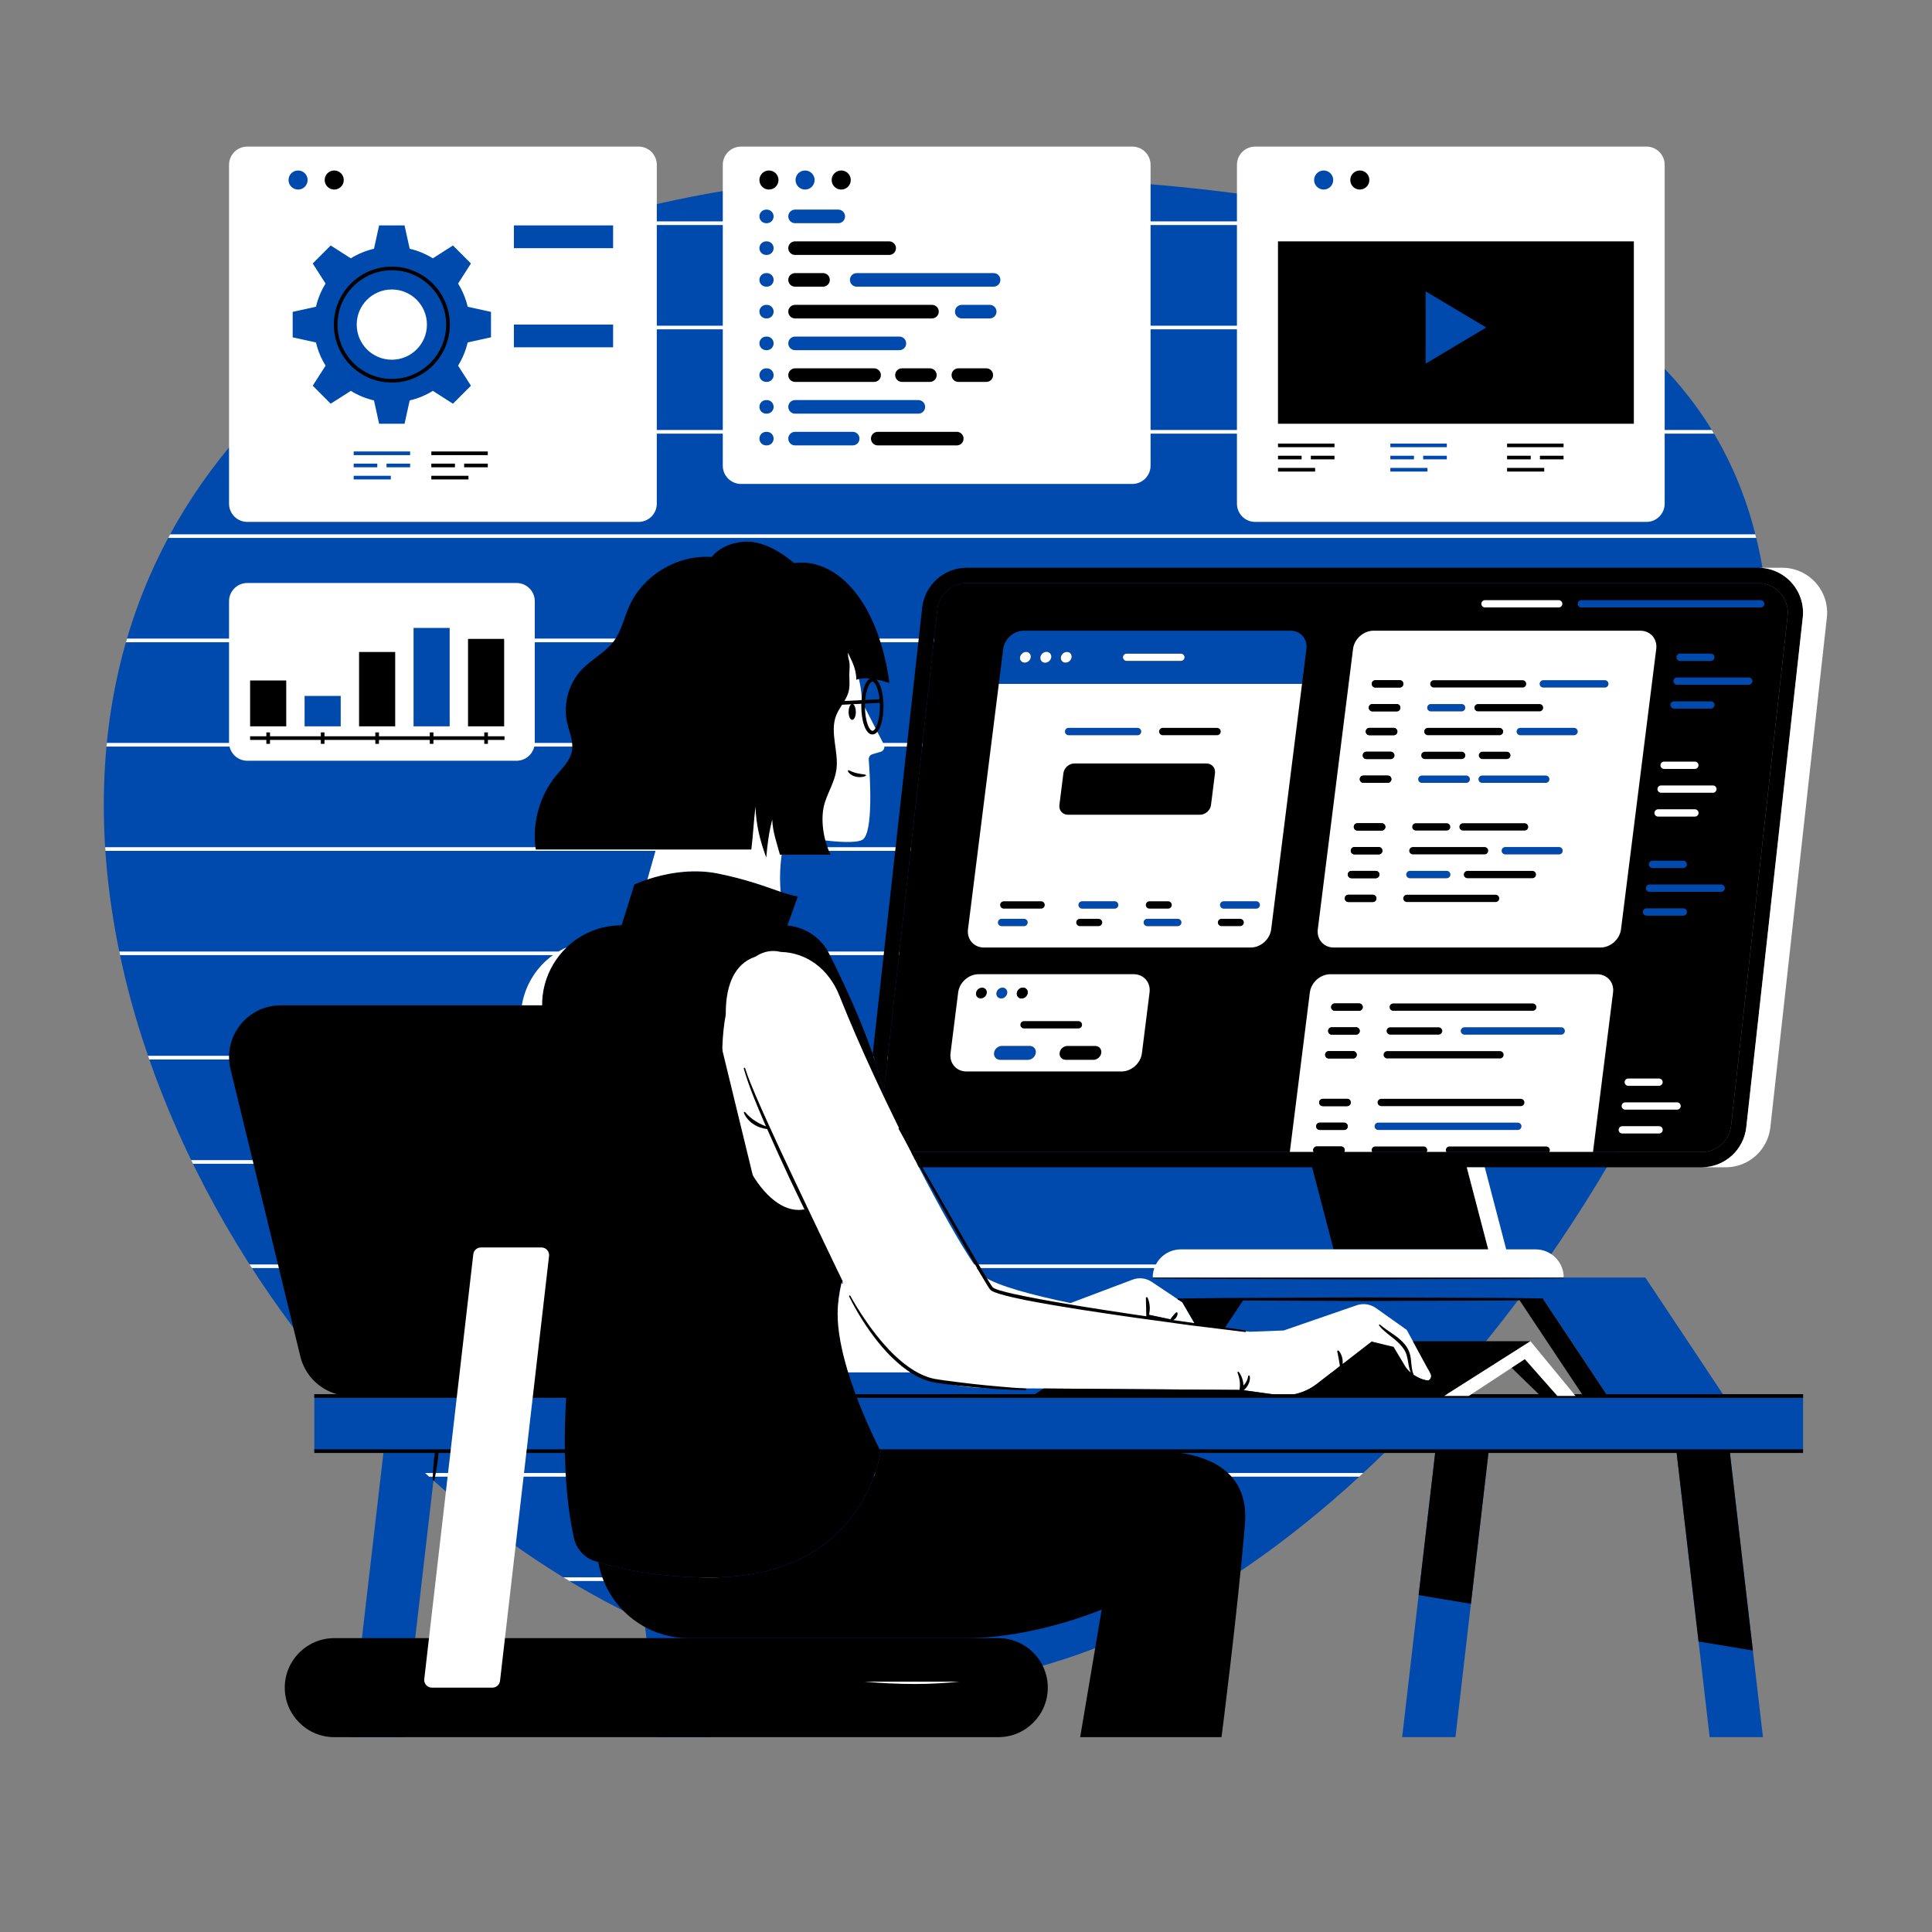 <svg xmlns="http://www.w3.org/2000/svg" xmlns:xlink="http://www.w3.org/1999/xlink" width="500" zoomAndPan="magnify" viewBox="0 0 375 375" height="500" preserveAspectRatio="xMidYMid meet" version="1.0"><rect x="0" y="0" width="375" height="375" fill="#808080" stroke="none"/><defs><clipPath id="e51c937e27"><path d="M 20.148 32 L 350 32 L 350 337.18 L 20.148 337.18 Z M 20.148 32 " clip-rule="nonzero"/></clipPath><clipPath id="6943e28fdd"><path d="M 47.766 32 L 347.285 32 L 347.285 337.18 L 47.766 337.18 Z M 47.766 32 " clip-rule="nonzero"/></clipPath><clipPath id="f870876be7"><path d="M 20.148 28.32 L 341 28.32 L 341 327 L 20.148 327 Z M 20.148 28.32 " clip-rule="nonzero"/></clipPath><clipPath id="0609d7703f"><path d="M 44.223 33 L 350 33 L 350 337.18 L 44.223 337.18 Z M 44.223 33 " clip-rule="nonzero"/></clipPath><clipPath id="dff5bdaeb3"><path d="M 82 110 L 354.645 110 L 354.645 327.98 L 82 327.98 Z M 82 110 " clip-rule="nonzero"/></clipPath></defs><g clip-path="url(#e51c937e27)"><path fill="#004aad" d="M 311.809 270.629 L 299.535 252.172 L 294.797 252.172 C 289.992 258.582 284.922 264.762 279.633 270.629 Z M 69.949 63.004 C 69.949 63.285 69.973 63.566 70.012 63.836 C 73.059 61.766 76.219 59.801 79.473 57.945 C 78.496 57.285 77.32 56.895 76.051 56.895 C 72.688 56.895 69.949 59.637 69.949 63.004 Z M 349.973 281.664 L 335.738 281.664 L 342.184 337.18 L 331.844 337.18 L 325.395 281.664 L 288.941 281.664 L 282.5 337.18 L 272.156 337.18 L 278.605 281.664 L 269.062 281.664 C 241.492 308.664 209.219 326.863 177.582 326.863 C 163.441 326.863 149.438 324.105 135.945 319.145 L 138.039 337.18 L 127.699 337.18 L 125.078 314.621 C 110.496 307.844 96.676 298.523 84.137 287.379 L 78.355 337.18 L 68.016 337.18 L 74.461 281.664 L 61.008 281.664 L 61.008 270.629 L 67.453 270.629 C 38.824 238.242 20.148 196.16 20.148 156.242 C 20.148 119.02 36.387 90.18 61.801 69.891 C 61.359 68.984 61.004 68.039 60.75 67.062 L 56.098 66.039 L 56.098 59.965 L 60.75 58.941 C 61.109 57.578 61.648 56.27 62.359 55.051 L 59.793 51.039 L 64.094 46.746 L 68.102 49.309 C 69.324 48.598 70.625 48.059 71.992 47.699 L 73.016 43.047 L 79.094 43.047 L 80.113 47.699 C 81.48 48.059 82.785 48.598 84.004 49.309 L 88.016 46.746 L 92.312 51.039 L 92 51.531 C 94.309 50.473 96.656 49.465 99.039 48.5 L 99.039 43.047 L 114.559 43.047 C 127.047 39.273 140.227 36.684 153.738 35.289 C 153.727 35.176 153.703 35.062 153.703 34.941 C 153.703 33.527 154.855 32.383 156.266 32.383 C 157.637 32.383 158.75 33.465 158.812 34.82 C 165.023 34.32 171.289 34.066 177.582 34.066 C 258.434 34.066 343.469 46.285 343.469 127.141 C 343.469 164.457 325.352 209.871 297.895 247.965 L 319.352 247.965 L 334.426 270.629 L 349.973 270.629 Z M 57.859 37.5 C 59.27 37.5 60.418 36.352 60.418 34.941 C 60.418 33.527 59.27 32.383 57.859 32.383 C 56.445 32.383 55.297 33.527 55.297 34.941 C 55.297 36.352 56.445 37.5 57.859 37.5 Z M 254.363 34.941 C 254.363 33.527 255.512 32.383 256.926 32.383 C 258.336 32.383 259.484 33.527 259.484 34.941 C 259.484 36.352 258.336 37.5 256.926 37.5 C 255.512 37.5 254.363 36.352 254.363 34.941 " fill-opacity="1" fill-rule="nonzero"/></g><g clip-path="url(#6943e28fdd)"><path fill="#000000" d="M 249.91 36.793 C 250.934 36.793 251.762 35.965 251.762 34.941 C 251.762 33.918 250.934 33.09 249.91 33.09 C 248.887 33.09 248.055 33.918 248.055 34.941 C 248.055 35.965 248.887 36.793 249.91 36.793 Z M 291.816 92.234 L 300.441 92.234 L 300.441 90.109 L 291.816 90.109 Z M 288.469 63.566 L 276.719 56.547 L 276.719 70.59 Z M 317.836 82.957 L 247.352 82.957 L 247.352 46.141 L 317.836 46.141 Z M 304.195 87.75 L 298.191 87.75 L 298.191 89.875 L 304.195 89.875 Z M 291.816 87.75 L 291.816 89.875 L 297.82 89.875 L 297.82 87.75 Z M 304.195 85.391 L 291.816 85.391 L 291.816 87.516 L 304.195 87.516 Z M 105.992 92.355 L 98.789 92.355 L 98.789 93.062 L 105.992 93.062 Z M 109.746 90.699 L 109.746 89.992 L 105.16 89.992 L 105.16 90.699 Z M 103.375 89.992 L 98.789 89.992 L 98.789 90.699 L 103.375 90.699 Z M 109.746 87.633 L 98.789 87.633 L 98.789 88.34 L 109.746 88.34 Z M 60.785 92.355 L 53.578 92.355 L 53.578 93.062 L 60.785 93.062 Z M 64.539 90.699 L 64.539 89.992 L 59.953 89.992 L 59.953 90.699 Z M 58.164 89.992 L 53.578 89.992 L 53.578 90.699 L 58.164 90.699 Z M 64.539 87.633 L 53.578 87.633 L 53.578 88.34 L 64.539 88.34 Z M 112.352 70.367 L 99.746 70.367 L 99.746 74.777 L 112.352 74.777 Z M 112.352 51.121 L 99.746 51.121 L 99.746 55.531 L 112.352 55.531 Z M 50.844 36.793 C 51.863 36.793 52.695 35.965 52.695 34.941 C 52.695 33.918 51.863 33.09 50.844 33.09 C 49.82 33.09 48.992 33.918 48.992 34.941 C 48.992 35.965 49.82 36.793 50.844 36.793 Z M 65.508 63.004 C 65.508 68.816 70.238 73.547 76.051 73.547 C 81.871 73.547 86.598 68.816 86.598 63.004 C 86.598 57.191 81.871 52.457 76.051 52.457 C 70.238 52.457 65.508 57.191 65.508 63.004 Z M 64.801 63.004 C 64.801 56.797 69.848 51.75 76.051 51.75 C 82.258 51.75 87.309 56.797 87.309 63.004 C 87.309 69.207 82.258 74.258 76.051 74.258 C 69.848 74.258 64.801 69.207 64.801 63.004 Z M 199.16 126.531 C 198.582 126.531 198.055 127 197.98 127.578 C 197.906 128.156 198.32 128.625 198.898 128.625 C 199.477 128.625 200.004 128.156 200.074 127.578 C 200.148 127 199.738 126.531 199.16 126.531 Z M 229.219 126.867 L 218.672 126.867 C 218.285 126.867 217.965 127.188 217.965 127.578 C 217.965 127.969 218.285 128.285 218.672 128.285 L 229.219 128.285 C 229.609 128.285 229.926 127.969 229.926 127.578 C 229.926 127.188 229.609 126.867 229.219 126.867 Z M 149.25 37.5 C 150.66 37.5 151.812 36.352 151.812 34.941 C 151.812 33.527 150.66 32.383 149.25 32.383 C 147.84 32.383 146.691 33.527 146.691 34.941 C 146.691 36.352 147.84 37.5 149.25 37.5 Z M 168.348 85.133 C 168.348 86.25 169.258 87.16 170.375 87.16 L 185.711 87.16 C 186.828 87.16 187.738 86.25 187.738 85.133 C 187.738 84.016 186.828 83.105 185.711 83.105 L 170.375 83.105 C 169.258 83.105 168.348 84.016 168.348 85.133 Z M 154.324 74.836 L 169.66 74.836 C 170.777 74.836 171.688 73.93 171.688 72.809 C 171.688 71.691 170.777 70.785 169.66 70.785 L 154.324 70.785 C 153.207 70.785 152.297 71.691 152.297 72.809 C 152.297 73.93 153.207 74.836 154.324 74.836 Z M 154.324 62.516 L 180.895 62.516 C 182.016 62.516 182.922 61.605 182.922 60.488 C 182.922 59.371 182.016 58.461 180.895 58.461 L 154.324 58.461 C 153.207 58.461 152.297 59.371 152.297 60.488 C 152.297 61.605 153.207 62.516 154.324 62.516 Z M 186.02 74.836 L 191.441 74.836 C 192.559 74.836 193.469 73.93 193.469 72.809 C 193.469 71.691 192.559 70.785 191.441 70.785 L 186.02 70.785 C 184.902 70.785 183.992 71.691 183.992 72.809 C 183.992 73.93 184.902 74.836 186.02 74.836 Z M 180.488 74.836 C 181.605 74.836 182.516 73.93 182.516 72.809 C 182.516 71.691 181.605 70.785 180.488 70.785 L 175.07 70.785 C 173.949 70.785 173.039 71.691 173.039 72.809 C 173.039 73.93 173.949 74.836 175.07 74.836 Z M 154.324 56.355 L 159.746 56.355 C 160.863 56.355 161.773 55.445 161.773 54.328 C 161.773 53.211 160.863 52.301 159.746 52.301 L 154.324 52.301 C 153.207 52.301 152.297 53.211 152.297 54.328 C 152.297 55.445 153.207 56.355 154.324 56.355 Z M 154.324 50.191 L 172.586 50.191 C 173.703 50.191 174.613 49.285 174.613 48.168 C 174.613 47.051 173.703 46.141 172.586 46.141 L 154.324 46.141 C 153.207 46.141 152.297 47.051 152.297 48.168 C 152.297 49.285 153.207 50.191 154.324 50.191 Z M 193.766 317.961 L 64.887 317.961 C 59.578 317.961 55.273 322.262 55.273 327.57 C 55.273 332.879 59.578 337.18 64.887 337.18 L 193.766 337.18 C 199.074 337.18 203.375 332.879 203.375 327.57 C 203.375 322.262 199.074 317.961 193.766 317.961 Z M 342.457 117.195 C 342.457 116.805 342.137 116.488 341.75 116.488 L 306.934 116.488 C 306.539 116.488 306.227 116.805 306.227 117.195 C 306.227 117.59 306.539 117.902 306.934 117.902 L 341.75 117.902 C 342.137 117.902 342.457 117.59 342.457 117.195 Z M 326.098 128.285 L 332.066 128.285 C 332.457 128.285 332.773 127.969 332.773 127.578 C 332.773 127.188 332.457 126.867 332.066 126.867 L 326.098 126.867 C 325.707 126.867 325.391 127.188 325.391 127.578 C 325.391 127.969 325.707 128.285 326.098 128.285 Z M 340.137 132.203 C 340.137 131.816 339.816 131.496 339.426 131.496 L 325.516 131.496 C 325.129 131.496 324.809 131.816 324.809 132.203 C 324.809 132.594 325.129 132.914 325.516 132.914 L 339.426 132.914 C 339.816 132.914 340.137 132.594 340.137 132.203 Z M 324.938 137.539 L 332.078 137.539 C 332.473 137.539 332.785 137.223 332.785 136.832 C 332.785 136.438 332.473 136.125 332.078 136.125 L 324.938 136.125 C 324.547 136.125 324.227 136.438 324.227 136.832 C 324.227 137.223 324.547 137.539 324.938 137.539 Z M 320.75 167.059 C 320.359 167.059 320.043 167.375 320.043 167.766 C 320.043 168.156 320.359 168.477 320.75 168.477 L 326.719 168.477 C 327.109 168.477 327.426 168.156 327.426 167.766 C 327.426 167.375 327.109 167.059 326.719 167.059 Z M 334.785 172.391 C 334.785 172.004 334.469 171.684 334.078 171.684 L 320.168 171.684 C 319.777 171.684 319.461 172.004 319.461 172.391 C 319.461 172.785 319.777 173.102 320.168 173.102 L 334.078 173.102 C 334.469 173.102 334.785 172.785 334.785 172.391 Z M 327.438 177.02 C 327.438 176.629 327.121 176.312 326.73 176.312 L 319.586 176.312 C 319.195 176.312 318.879 176.629 318.879 177.02 C 318.879 177.41 319.195 177.727 319.586 177.727 L 326.73 177.727 C 327.121 177.727 327.438 177.41 327.438 177.02 Z M 312.195 132.738 C 312.195 132.348 311.883 132.031 311.488 132.031 L 299.559 132.031 C 299.168 132.031 298.852 132.348 298.852 132.738 C 298.852 133.133 299.168 133.445 299.559 133.445 L 311.488 133.445 C 311.883 133.445 312.195 133.133 312.195 132.738 Z M 306.223 141.992 C 306.223 141.602 305.906 141.285 305.516 141.285 L 295.09 141.285 C 294.699 141.285 294.383 141.602 294.383 141.992 C 294.383 142.383 294.699 142.703 295.09 142.703 L 305.516 142.703 C 305.906 142.703 306.223 142.383 306.223 141.992 Z M 303.73 200.109 C 303.73 199.719 303.414 199.398 303.023 199.398 L 284.254 199.398 C 283.863 199.398 283.543 199.719 283.543 200.109 C 283.543 200.496 283.863 200.816 284.254 200.816 L 303.023 200.816 C 303.414 200.816 303.73 200.496 303.73 200.109 Z M 250.48 122.418 L 198.711 122.418 C 196.754 122.418 194.969 124.004 194.723 125.957 L 193.871 132.738 L 252.723 132.738 L 253.574 125.957 C 253.82 124.004 252.434 122.418 250.48 122.418 Z M 244.547 175.652 C 244.547 175.258 244.23 174.941 243.84 174.941 L 237.52 174.941 C 237.133 174.941 236.812 175.258 236.812 175.652 C 236.812 176.039 237.133 176.359 237.52 176.359 L 243.84 176.359 C 244.23 176.359 244.547 176.039 244.547 175.652 Z M 229.309 179.051 C 229.309 178.656 228.992 178.344 228.602 178.344 L 222.684 178.344 C 222.293 178.344 221.977 178.656 221.977 179.051 C 221.977 179.441 222.293 179.758 222.684 179.758 L 228.602 179.758 C 228.992 179.758 229.309 179.441 229.309 179.051 Z M 217.062 175.652 C 217.062 175.258 216.746 174.941 216.355 174.941 L 210.039 174.941 C 209.645 174.941 209.332 175.258 209.332 175.652 C 209.332 176.039 209.645 176.359 210.039 176.359 L 216.355 176.359 C 216.746 176.359 217.062 176.039 217.062 175.652 Z M 199.859 203.016 L 194.465 203.016 C 193.723 203.016 193.043 203.617 192.949 204.363 C 192.859 205.102 193.383 205.707 194.129 205.707 L 199.523 205.707 C 200.262 205.707 200.945 205.102 201.039 204.363 C 201.129 203.617 200.605 203.016 199.859 203.016 Z M 194.324 193.797 C 194.898 193.797 195.426 193.324 195.5 192.746 C 195.574 192.168 195.164 191.699 194.586 191.699 C 194.008 191.699 193.48 192.168 193.406 192.746 C 193.332 193.324 193.746 193.797 194.324 193.797 Z M 193.703 179.051 C 193.703 179.441 194.02 179.758 194.41 179.758 L 198.758 179.758 C 199.145 179.758 199.465 179.441 199.465 179.051 C 199.465 178.656 199.145 178.344 198.758 178.344 L 194.41 178.344 C 194.02 178.344 193.703 178.656 193.703 179.051 Z M 221.504 141.992 C 221.504 141.602 221.188 141.285 220.797 141.285 L 207.422 141.285 C 207.031 141.285 206.715 141.602 206.715 141.992 C 206.715 142.383 207.031 142.703 207.422 142.703 L 220.797 142.703 C 221.188 142.703 221.504 142.383 221.504 141.992 Z M 266.812 218.613 C 266.812 219.004 267.129 219.32 267.52 219.32 L 294.598 219.32 C 294.988 219.32 295.305 219.004 295.305 218.613 C 295.305 218.223 294.988 217.906 294.598 217.906 L 267.52 217.906 C 267.129 217.906 266.812 218.223 266.812 218.613 Z M 272.953 169.75 C 272.953 170.141 273.27 170.457 273.66 170.457 L 280.805 170.457 C 281.191 170.457 281.512 170.141 281.512 169.75 C 281.512 169.359 281.191 169.043 280.805 169.043 L 273.66 169.043 C 273.27 169.043 272.953 169.359 272.953 169.75 Z M 275.277 151.246 C 275.277 151.637 275.598 151.953 275.988 151.953 L 284.594 151.953 C 284.984 151.953 285.301 151.637 285.301 151.246 C 285.301 150.852 284.984 150.539 284.594 150.539 L 275.988 150.539 C 275.598 150.539 275.277 150.852 275.277 151.246 Z M 277.023 137.367 C 277.023 137.758 277.34 138.074 277.73 138.074 L 283.695 138.074 C 284.09 138.074 284.402 137.758 284.402 137.367 C 284.402 136.977 284.09 136.656 283.695 136.656 L 277.73 136.656 C 277.34 136.656 277.023 136.977 277.023 137.367 Z M 300.73 151.246 C 300.73 150.852 300.414 150.539 300.023 150.539 L 287.688 150.539 C 287.297 150.539 286.98 150.852 286.98 151.246 C 286.98 151.637 287.297 151.953 287.688 151.953 L 300.023 151.953 C 300.414 151.953 300.73 151.637 300.73 151.246 Z M 302.605 165.832 C 303 165.832 303.316 165.516 303.316 165.125 C 303.316 164.734 303 164.414 302.605 164.414 L 292.184 164.414 C 291.793 164.414 291.473 164.734 291.473 165.125 C 291.473 165.516 291.793 165.832 292.184 165.832 Z M 346.973 119.559 L 336.008 218.484 C 335.684 221.406 333.219 223.609 330.277 223.609 L 176.699 223.609 C 175.035 223.609 173.512 222.93 172.406 221.695 C 172.184 221.449 171.996 221.184 171.824 220.914 C 170.227 232.246 162.586 245.035 162.586 255.004 C 162.586 265.957 170.934 281.664 170.934 281.664 C 170.934 281.664 167.973 306.184 137.898 306.184 C 127.027 306.184 119.355 304.281 115.41 302.992 C 113.359 302.32 111.848 300.598 111.387 298.492 C 107.891 282.625 110.262 260.094 112.727 252.172 C 114.395 246.816 112.434 219.391 106.004 199.836 C 102.719 189.863 110.148 179.598 120.648 179.598 L 123.133 171.684 C 123.133 171.684 131.043 167.863 139.398 169.559 C 147.754 171.262 151.746 173.559 154.859 173.992 L 152.84 179.641 C 156.289 179.945 159.367 181.996 160.945 185.125 C 164.344 191.879 169.754 203.484 171.523 212.199 L 181.938 118.289 C 182.262 115.363 184.723 113.16 187.664 113.16 L 341.246 113.16 C 342.902 113.16 344.43 113.844 345.539 115.078 C 346.648 116.316 347.156 117.906 346.973 119.559 Z M 203.125 126.531 C 202.547 126.531 202.02 127 201.945 127.578 C 201.875 128.156 202.281 128.625 202.859 128.625 C 203.438 128.625 203.969 128.156 204.039 127.578 C 204.113 127 203.703 126.531 203.125 126.531 Z M 207.09 126.531 C 206.512 126.531 205.984 127 205.91 127.578 C 205.84 128.156 206.25 128.625 206.828 128.625 C 207.406 128.625 207.934 128.156 208.004 127.578 C 208.078 127 207.668 126.531 207.09 126.531 Z M 98.566 123.297 L 90.133 123.297 L 90.133 141.684 L 98.566 141.684 Z M 68.984 141.684 L 77.418 141.684 L 77.418 125.844 L 68.984 125.844 Z M 56.27 141.684 L 47.836 141.684 L 47.836 131.371 L 56.27 131.371 L 56.27 141.684 " fill-opacity="1" fill-rule="nonzero"/></g><g clip-path="url(#f870876be7)"><path fill="#ffffff" d="M 76.051 69.82 C 79.816 69.82 82.867 66.77 82.867 63.004 C 82.867 59.238 79.816 56.188 76.051 56.188 C 72.289 56.188 69.238 59.238 69.238 63.004 C 69.238 66.77 72.289 69.82 76.051 69.82 Z M 56.004 34.941 C 56.004 35.965 56.836 36.793 57.859 36.793 C 58.883 36.793 59.707 35.965 59.707 34.941 C 59.707 33.918 58.883 33.09 57.859 33.09 C 56.836 33.09 56.004 33.918 56.004 34.941 Z M 60.699 51.141 L 63.195 55.039 C 62.34 56.41 61.707 57.926 61.328 59.539 L 56.809 60.535 L 56.809 65.473 L 61.328 66.469 C 61.707 68.082 62.34 69.598 63.195 70.969 L 60.699 74.867 L 64.188 78.359 L 68.094 75.867 C 69.461 76.715 70.973 77.348 72.59 77.727 L 73.586 82.25 L 78.523 82.25 L 79.52 77.727 C 81.129 77.348 82.648 76.715 84.016 75.867 L 87.918 78.359 L 91.41 74.867 L 88.914 70.969 C 89.762 69.598 90.398 68.082 90.777 66.469 L 95.301 65.473 L 95.301 60.535 L 90.777 59.539 C 90.398 57.926 89.762 56.41 88.914 55.039 L 91.41 51.141 L 87.918 47.648 L 84.016 50.141 C 82.648 49.293 81.129 48.656 79.52 48.281 L 78.523 43.754 L 73.586 43.754 L 72.59 48.281 C 70.973 48.656 69.461 49.293 68.094 50.141 L 64.188 47.648 Z M 99.746 67.414 L 119.004 67.414 L 119.004 63.004 L 99.746 63.004 Z M 99.746 48.168 L 119.004 48.168 L 119.004 43.754 L 99.746 43.754 Z M 79.605 87.633 L 68.648 87.633 L 68.648 88.34 L 79.605 88.34 Z M 79.605 89.992 L 75.02 89.992 L 75.02 90.699 L 79.605 90.699 Z M 73.234 90.699 L 73.234 89.992 L 68.648 89.992 L 68.648 90.699 Z M 75.855 92.355 L 68.648 92.355 L 68.648 93.062 L 75.855 93.062 Z M 127.484 83.461 L 140.293 83.461 L 140.293 63.922 L 127.484 63.922 Z M 127.484 63.215 L 140.293 63.215 L 140.293 43.676 L 127.484 43.676 Z M 147.402 85.133 C 147.402 85.863 147.988 86.453 148.719 86.453 L 148.84 86.453 C 149.57 86.453 150.16 85.863 150.16 85.133 C 150.16 84.406 149.57 83.816 148.84 83.816 L 148.719 83.816 C 147.988 83.816 147.402 84.406 147.402 85.133 Z M 147.402 78.973 C 147.402 79.699 147.988 80.293 148.719 80.293 L 148.84 80.293 C 149.57 80.293 150.16 79.699 150.16 78.973 C 150.16 78.246 149.57 77.652 148.84 77.652 L 148.719 77.652 C 147.988 77.652 147.402 78.246 147.402 78.973 Z M 147.402 72.812 C 147.402 73.539 147.988 74.129 148.719 74.129 L 148.84 74.129 C 149.57 74.129 150.16 73.539 150.16 72.812 C 150.16 72.082 149.57 71.492 148.84 71.492 L 148.719 71.492 C 147.988 71.492 147.402 72.082 147.402 72.812 Z M 147.402 66.648 C 147.402 67.375 147.988 67.969 148.719 67.969 L 148.84 67.969 C 149.57 67.969 150.16 67.375 150.16 66.648 C 150.16 65.922 149.57 65.328 148.84 65.328 L 148.719 65.328 C 147.988 65.328 147.402 65.922 147.402 66.648 Z M 147.402 60.488 C 147.402 61.219 147.988 61.805 148.719 61.805 L 148.84 61.805 C 149.57 61.805 150.16 61.219 150.16 60.488 C 150.16 59.758 149.57 59.172 148.84 59.172 L 148.719 59.172 C 147.988 59.172 147.402 59.758 147.402 60.488 Z M 147.402 54.328 C 147.402 55.055 147.988 55.645 148.719 55.645 L 148.84 55.645 C 149.57 55.645 150.16 55.055 150.16 54.328 C 150.16 53.598 149.57 53.008 148.84 53.008 L 148.719 53.008 C 147.988 53.008 147.402 53.598 147.402 54.328 Z M 147.402 48.168 C 147.402 48.895 147.988 49.484 148.719 49.484 L 148.84 49.484 C 149.57 49.484 150.16 48.895 150.16 48.168 C 150.16 47.438 149.57 46.848 148.84 46.848 L 148.719 46.848 C 147.988 46.848 147.402 47.438 147.402 48.168 Z M 147.402 42.004 C 147.402 42.73 147.988 43.324 148.719 43.324 L 148.84 43.324 C 149.57 43.324 150.16 42.73 150.16 42.004 C 150.16 41.277 149.57 40.684 148.84 40.684 L 148.719 40.684 C 147.988 40.684 147.402 41.277 147.402 42.004 Z M 147.402 34.941 C 147.402 35.965 148.227 36.793 149.25 36.793 C 150.273 36.793 151.105 35.965 151.105 34.941 C 151.105 33.918 150.273 33.09 149.25 33.09 C 148.227 33.09 147.402 33.918 147.402 34.941 Z M 153.004 85.133 C 153.004 85.863 153.598 86.453 154.324 86.453 L 165.508 86.453 C 166.234 86.453 166.824 85.863 166.824 85.133 C 166.824 84.406 166.234 83.816 165.508 83.816 L 154.324 83.816 C 153.598 83.816 153.004 84.406 153.004 85.133 Z M 153.004 78.973 C 153.004 79.699 153.598 80.293 154.324 80.293 L 178.254 80.293 C 178.98 80.293 179.57 79.699 179.57 78.973 C 179.57 78.246 178.98 77.652 178.254 77.652 L 154.324 77.652 C 153.598 77.652 153.004 78.246 153.004 78.973 Z M 153.004 72.812 C 153.004 73.539 153.598 74.129 154.324 74.129 L 169.66 74.129 C 170.387 74.129 170.98 73.539 170.98 72.812 C 170.98 72.082 170.387 71.492 169.66 71.492 L 154.324 71.492 C 153.598 71.492 153.004 72.082 153.004 72.812 Z M 153.004 66.648 C 153.004 67.375 153.598 67.969 154.324 67.969 L 174.57 67.969 C 175.297 67.969 175.887 67.375 175.887 66.648 C 175.887 65.922 175.297 65.328 174.57 65.328 L 154.324 65.328 C 153.598 65.328 153.004 65.922 153.004 66.648 Z M 153.004 60.488 C 153.004 61.219 153.598 61.805 154.324 61.805 L 180.895 61.805 C 181.625 61.805 182.215 61.219 182.215 60.488 C 182.215 59.758 181.625 59.172 180.895 59.172 L 154.324 59.172 C 153.598 59.172 153.004 59.758 153.004 60.488 Z M 153.004 54.328 C 153.004 55.055 153.598 55.645 154.324 55.645 L 159.746 55.645 C 160.477 55.645 161.066 55.055 161.066 54.328 C 161.066 53.598 160.477 53.008 159.746 53.008 L 154.324 53.008 C 153.598 53.008 153.004 53.598 153.004 54.328 Z M 153.004 48.168 C 153.004 48.895 153.598 49.484 154.324 49.484 L 172.586 49.484 C 173.316 49.484 173.906 48.895 173.906 48.168 C 173.906 47.438 173.316 46.848 172.586 46.848 L 154.324 46.848 C 153.598 46.848 153.004 47.438 153.004 48.168 Z M 153.004 42.004 C 153.004 42.73 153.598 43.324 154.324 43.324 L 162.711 43.324 C 163.438 43.324 164.027 42.73 164.027 42.004 C 164.027 41.277 163.438 40.684 162.711 40.684 L 154.324 40.684 C 153.598 40.684 153.004 41.277 153.004 42.004 Z M 154.414 34.941 C 154.414 35.965 155.242 36.793 156.266 36.793 C 157.289 36.793 158.117 35.965 158.117 34.941 C 158.117 33.918 157.289 33.09 156.266 33.09 C 155.242 33.09 154.414 33.918 154.414 34.941 Z M 192.855 53.008 L 166.285 53.008 C 165.555 53.008 164.969 53.598 164.969 54.328 C 164.969 55.055 165.555 55.645 166.285 55.645 L 192.855 55.645 C 193.582 55.645 194.176 55.055 194.176 54.328 C 194.176 53.598 193.582 53.008 192.855 53.008 Z M 193.422 60.488 C 193.422 59.758 192.832 59.172 192.105 59.172 L 186.68 59.172 C 185.953 59.172 185.359 59.758 185.359 60.488 C 185.359 61.219 185.953 61.805 186.68 61.805 L 192.105 61.805 C 192.832 61.805 193.422 61.219 193.422 60.488 Z M 192.758 72.812 C 192.758 72.082 192.172 71.492 191.441 71.492 L 186.02 71.492 C 185.293 71.492 184.699 72.082 184.699 72.812 C 184.699 73.539 185.293 74.129 186.02 74.129 L 191.441 74.129 C 192.172 74.129 192.758 73.539 192.758 72.812 Z M 181.809 72.812 C 181.809 72.082 181.219 71.492 180.488 71.492 L 175.066 71.492 C 174.34 71.492 173.75 72.082 173.75 72.812 C 173.75 73.539 174.34 74.129 175.066 74.129 L 180.488 74.129 C 181.219 74.129 181.809 73.539 181.809 72.812 Z M 187.027 85.133 C 187.027 84.406 186.438 83.816 185.711 83.816 L 170.375 83.816 C 169.645 83.816 169.055 84.406 169.055 85.133 C 169.055 85.863 169.645 86.453 170.375 86.453 L 185.711 86.453 C 186.438 86.453 187.027 85.863 187.027 85.133 Z M 223.324 83.461 L 240.09 83.461 L 240.09 63.922 L 223.324 63.922 Z M 223.324 63.215 L 240.09 63.215 L 240.09 43.676 L 223.324 43.676 Z M 248.055 82.25 L 317.129 82.25 L 317.129 46.848 L 248.055 46.848 Z M 255.07 34.941 C 255.07 35.965 255.902 36.793 256.926 36.793 C 257.949 36.793 258.777 35.965 258.777 34.941 C 258.777 33.918 257.949 33.09 256.926 33.09 C 255.902 33.09 255.07 33.918 255.07 34.941 Z M 303.488 86.098 L 292.523 86.098 L 292.523 86.805 L 303.488 86.805 Z M 303.488 88.457 L 298.898 88.457 L 298.898 89.164 L 303.488 89.164 Z M 297.113 89.164 L 297.113 88.457 L 292.523 88.457 L 292.523 89.164 Z M 299.734 90.82 L 292.523 90.82 L 292.523 91.527 L 299.734 91.527 Z M 280.828 86.098 L 269.867 86.098 L 269.867 86.805 L 280.828 86.805 Z M 280.828 88.457 L 276.238 88.457 L 276.238 89.164 L 280.828 89.164 Z M 274.453 89.164 L 274.453 88.457 L 269.867 88.457 L 269.867 89.164 Z M 277.074 90.82 L 269.867 90.82 L 269.867 91.527 L 277.074 91.527 Z M 44.457 97.758 L 44.457 31.992 C 44.457 30.039 46.043 28.453 47.996 28.453 L 123.945 28.453 C 125.902 28.453 127.484 30.039 127.484 31.992 L 127.484 42.969 L 140.293 42.969 L 140.293 31.992 C 140.293 30.039 141.879 28.453 143.836 28.453 L 219.781 28.453 C 221.738 28.453 223.324 30.039 223.324 31.992 L 223.324 42.969 L 240.09 42.969 L 240.09 31.992 C 240.09 30.039 241.672 28.453 243.629 28.453 L 319.574 28.453 C 321.531 28.453 323.113 30.039 323.113 31.992 L 323.113 83.461 L 332.262 83.461 C 332.406 83.695 332.539 83.934 332.68 84.168 L 323.113 84.168 L 323.113 97.758 C 323.113 99.715 321.531 101.301 319.574 101.301 L 243.629 101.301 C 241.672 101.301 240.09 99.715 240.09 97.758 L 240.09 84.168 L 223.324 84.168 L 223.324 90.395 C 223.324 92.348 221.738 93.934 219.781 93.934 L 143.836 93.934 C 141.879 93.934 140.293 92.348 140.293 90.395 L 140.293 84.168 L 127.484 84.168 L 127.484 97.758 C 127.484 99.715 125.902 101.301 123.945 101.301 L 47.996 101.301 C 46.043 101.301 44.457 99.715 44.457 97.758 Z M 288.238 116.488 C 287.848 116.488 287.531 116.805 287.531 117.195 C 287.531 117.59 287.848 117.902 288.238 117.902 L 302.539 117.902 C 302.934 117.902 303.25 117.59 303.25 117.195 C 303.25 116.805 302.934 116.488 302.539 116.488 Z M 303.73 200.109 C 303.73 199.719 303.414 199.398 303.023 199.398 L 284.254 199.398 C 283.863 199.398 283.543 199.719 283.543 200.109 C 283.543 200.496 283.863 200.816 284.254 200.816 L 303.023 200.816 C 303.414 200.816 303.73 200.496 303.73 200.109 Z M 295.887 213.988 C 295.887 213.594 295.57 213.281 295.176 213.281 L 268.102 213.281 C 267.711 213.281 267.395 213.594 267.395 213.988 C 267.395 214.379 267.711 214.695 268.102 214.695 L 295.176 214.695 C 295.57 214.695 295.887 214.379 295.887 213.988 Z M 295.305 218.613 C 295.305 218.223 294.988 217.906 294.598 217.906 L 267.52 217.906 C 267.129 217.906 266.812 218.223 266.812 218.613 C 266.812 219.004 267.129 219.32 267.52 219.32 L 294.598 219.32 C 294.988 219.32 295.305 219.004 295.305 218.613 Z M 268.555 204.734 C 268.555 205.125 268.875 205.441 269.262 205.441 L 291.145 205.441 C 291.535 205.441 291.852 205.125 291.852 204.734 C 291.852 204.344 291.535 204.023 291.145 204.023 L 269.262 204.023 C 268.875 204.023 268.555 204.344 268.555 204.734 Z M 269.141 200.109 C 269.141 200.496 269.453 200.816 269.848 200.816 L 279.23 200.816 C 279.621 200.816 279.941 200.496 279.941 200.109 C 279.941 199.719 279.621 199.398 279.23 199.398 L 269.848 199.398 C 269.453 199.398 269.141 199.719 269.141 200.109 Z M 269.719 195.484 C 269.719 195.875 270.035 196.191 270.426 196.191 L 297.504 196.191 C 297.898 196.191 298.211 195.875 298.211 195.484 C 298.211 195.09 297.898 194.773 297.504 194.773 L 270.426 194.773 C 270.035 194.773 269.719 195.09 269.719 195.484 Z M 264.508 195.484 C 264.508 195.09 264.191 194.773 263.801 194.773 L 259.078 194.773 C 258.688 194.773 258.371 195.09 258.371 195.484 C 258.371 195.875 258.688 196.191 259.078 196.191 L 263.801 196.191 C 264.191 196.191 264.508 195.875 264.508 195.484 Z M 263.926 200.109 C 263.926 199.719 263.609 199.398 263.219 199.398 L 258.5 199.398 C 258.105 199.398 257.789 199.719 257.789 200.109 C 257.789 200.496 258.105 200.816 258.5 200.816 L 263.219 200.816 C 263.609 200.816 263.926 200.496 263.926 200.109 Z M 263.344 204.734 C 263.344 204.344 263.027 204.023 262.637 204.023 L 257.914 204.023 C 257.523 204.023 257.207 204.344 257.207 204.734 C 257.207 205.125 257.523 205.441 257.914 205.441 L 262.637 205.441 C 263.027 205.441 263.344 205.125 263.344 204.734 Z M 262.184 213.988 C 262.184 213.594 261.863 213.281 261.473 213.281 L 256.754 213.281 C 256.363 213.281 256.043 213.594 256.043 213.988 C 256.043 214.379 256.363 214.695 256.754 214.695 L 261.473 214.695 C 261.863 214.695 262.184 214.379 262.184 213.988 Z M 261.602 218.613 C 261.602 218.223 261.285 217.906 260.895 217.906 L 256.172 217.906 C 255.777 217.906 255.465 218.223 255.465 218.613 C 255.465 219.004 255.777 219.32 256.172 219.32 L 260.895 219.32 C 261.285 219.32 261.602 219.004 261.602 218.613 Z M 313.094 192.637 L 309.199 223.609 L 300.703 223.609 C 300.773 223.504 300.824 223.379 300.824 223.242 C 300.824 222.848 300.508 222.531 300.113 222.531 L 281.344 222.531 C 280.953 222.531 280.637 222.848 280.637 223.242 C 280.637 223.379 280.688 223.504 280.758 223.609 L 276.91 223.609 C 276.98 223.504 277.031 223.379 277.031 223.242 C 277.031 222.848 276.715 222.531 276.324 222.531 L 266.938 222.531 C 266.547 222.531 266.23 222.848 266.23 223.242 C 266.23 223.379 266.281 223.504 266.352 223.609 L 260.895 223.609 C 260.969 223.504 261.02 223.379 261.02 223.242 C 261.02 222.848 260.703 222.531 260.309 222.531 L 255.59 222.531 C 255.199 222.531 254.883 222.848 254.883 223.242 C 254.883 223.379 254.934 223.504 255.004 223.609 L 250.352 223.609 L 254.242 192.637 C 254.492 190.68 256.273 189.098 258.23 189.098 L 310 189.098 C 311.953 189.098 313.34 190.68 313.094 192.637 Z M 212.578 203.016 L 207.184 203.016 C 206.441 203.016 205.762 203.617 205.672 204.363 C 205.578 205.102 206.102 205.707 206.848 205.707 L 212.238 205.707 C 212.984 205.707 213.66 205.102 213.758 204.363 C 213.848 203.617 213.32 203.016 212.578 203.016 Z M 199.859 203.016 L 194.465 203.016 C 193.723 203.016 193.043 203.617 192.949 204.363 C 192.859 205.102 193.383 205.707 194.129 205.707 L 199.523 205.707 C 200.262 205.707 200.945 205.102 201.039 204.363 C 201.129 203.617 200.605 203.016 199.859 203.016 Z M 190.617 191.699 C 190.039 191.699 189.512 192.168 189.441 192.746 C 189.367 193.324 189.777 193.797 190.355 193.797 C 190.934 193.797 191.461 193.324 191.535 192.746 C 191.609 192.168 191.195 191.699 190.617 191.699 Z M 194.324 193.797 C 194.898 193.797 195.426 193.324 195.5 192.746 C 195.574 192.168 195.164 191.699 194.586 191.699 C 194.008 191.699 193.48 192.168 193.406 192.746 C 193.332 193.324 193.746 193.797 194.324 193.797 Z M 198.285 193.797 C 198.863 193.797 199.391 193.324 199.465 192.746 C 199.539 192.168 199.129 191.699 198.547 191.699 C 197.969 191.699 197.445 192.168 197.371 192.746 C 197.297 193.324 197.707 193.797 198.285 193.797 Z M 209.312 198.199 L 198.762 198.199 C 198.371 198.199 198.055 198.516 198.055 198.906 C 198.055 199.301 198.371 199.617 198.762 199.617 L 209.312 199.617 C 209.707 199.617 210.023 199.301 210.023 198.906 C 210.023 198.516 209.707 198.199 209.312 198.199 Z M 220.031 189.09 C 221.988 189.09 223.375 190.676 223.129 192.629 L 221.645 204.43 C 221.402 206.387 219.613 207.973 217.66 207.973 L 187.594 207.973 C 185.637 207.973 184.25 206.387 184.496 204.43 L 185.98 192.629 C 186.227 190.676 188.012 189.09 189.965 189.09 Z M 204.039 127.578 C 204.113 127 203.703 126.531 203.125 126.531 C 202.547 126.531 202.02 127 201.945 127.578 C 201.875 128.156 202.281 128.625 202.859 128.625 C 203.438 128.625 203.969 128.156 204.039 127.578 Z M 241.422 179.051 C 241.422 178.656 241.102 178.344 240.715 178.344 L 237.094 178.344 C 236.703 178.344 236.387 178.656 236.387 179.051 C 236.387 179.441 236.703 179.758 237.094 179.758 L 240.715 179.758 C 241.102 179.758 241.422 179.441 241.422 179.051 Z M 236.23 142.703 C 236.621 142.703 236.941 142.383 236.941 141.992 C 236.941 141.602 236.621 141.285 236.23 141.285 L 225.691 141.285 C 225.301 141.285 224.984 141.602 224.984 141.992 C 224.984 142.383 225.301 142.703 225.691 142.703 Z M 234.18 148.191 L 208.531 148.191 C 207.488 148.191 206.535 149.039 206.406 150.082 L 205.629 156.25 C 205.5 157.289 206.238 158.137 207.281 158.137 L 232.93 158.137 C 233.973 158.137 234.926 157.289 235.055 156.25 L 235.828 150.082 C 235.961 149.039 235.219 148.191 234.18 148.191 Z M 223.113 176.359 L 226.73 176.359 C 227.121 176.359 227.438 176.039 227.438 175.652 C 227.438 175.258 227.121 174.941 226.73 174.941 L 223.113 174.941 C 222.719 174.941 222.406 175.258 222.406 175.652 C 222.406 176.039 222.719 176.359 223.113 176.359 Z M 229.309 179.051 C 229.309 178.656 228.992 178.344 228.602 178.344 L 222.684 178.344 C 222.293 178.344 221.977 178.656 221.977 179.051 C 221.977 179.441 222.293 179.758 222.684 179.758 L 228.602 179.758 C 228.992 179.758 229.309 179.441 229.309 179.051 Z M 217.062 175.652 C 217.062 175.258 216.746 174.941 216.355 174.941 L 210.039 174.941 C 209.645 174.941 209.332 175.258 209.332 175.652 C 209.332 176.039 209.645 176.359 210.039 176.359 L 216.355 176.359 C 216.746 176.359 217.062 176.039 217.062 175.652 Z M 213.938 179.051 C 213.938 178.656 213.621 178.344 213.23 178.344 L 209.609 178.344 C 209.219 178.344 208.902 178.656 208.902 179.051 C 208.902 179.441 209.219 179.758 209.609 179.758 L 213.23 179.758 C 213.621 179.758 213.938 179.441 213.938 179.051 Z M 202.781 175.652 C 202.781 175.258 202.465 174.941 202.074 174.941 L 194.836 174.941 C 194.445 174.941 194.129 175.258 194.129 175.652 C 194.129 176.039 194.445 176.359 194.836 176.359 L 202.074 176.359 C 202.465 176.359 202.781 176.039 202.781 175.652 Z M 199.465 179.051 C 199.465 178.656 199.145 178.344 198.758 178.344 L 194.41 178.344 C 194.02 178.344 193.703 178.656 193.703 179.051 C 193.703 179.441 194.02 179.758 194.41 179.758 L 198.758 179.758 C 199.145 179.758 199.465 179.441 199.465 179.051 Z M 206.715 141.992 C 206.715 142.383 207.031 142.703 207.422 142.703 L 220.797 142.703 C 221.188 142.703 221.504 142.383 221.504 141.992 C 221.504 141.602 221.188 141.285 220.797 141.285 L 207.422 141.285 C 207.031 141.285 206.715 141.602 206.715 141.992 Z M 236.812 175.652 C 236.812 176.039 237.133 176.359 237.52 176.359 L 243.84 176.359 C 244.23 176.359 244.547 176.039 244.547 175.652 C 244.547 175.258 244.23 174.941 243.84 174.941 L 237.52 174.941 C 237.133 174.941 236.812 175.258 236.812 175.652 Z M 242.75 183.914 L 190.98 183.914 C 189.027 183.914 187.641 182.328 187.887 180.371 L 193.871 132.738 L 252.723 132.738 L 253.574 125.957 L 246.734 180.371 C 246.492 182.328 244.707 183.914 242.75 183.914 Z M 322.027 218.594 L 314.883 218.594 C 314.492 218.594 314.176 218.91 314.176 219.301 C 314.176 219.691 314.492 220.008 314.883 220.008 L 322.027 220.008 C 322.418 220.008 322.734 219.691 322.734 219.301 C 322.734 218.91 322.418 218.594 322.027 218.594 Z M 325.516 213.965 L 315.465 213.965 C 315.074 213.965 314.758 214.285 314.758 214.676 C 314.758 215.066 315.074 215.383 315.465 215.383 L 325.516 215.383 C 325.91 215.383 326.227 215.066 326.227 214.676 C 326.227 214.285 325.91 213.965 325.516 213.965 Z M 316.047 210.758 L 322.012 210.758 C 322.402 210.758 322.723 210.438 322.723 210.051 C 322.723 209.66 322.402 209.34 322.012 209.34 L 316.047 209.34 C 315.652 209.34 315.34 209.66 315.34 210.051 C 315.34 210.438 315.652 210.758 316.047 210.758 Z M 328.98 157.082 L 321.84 157.082 C 321.445 157.082 321.129 157.398 321.129 157.789 C 321.129 158.184 321.445 158.5 321.84 158.5 L 328.98 158.5 C 329.371 158.5 329.688 158.184 329.688 157.789 C 329.688 157.398 329.371 157.082 328.98 157.082 Z M 332.473 152.457 L 322.418 152.457 C 322.027 152.457 321.711 152.773 321.711 153.164 C 321.711 153.555 322.027 153.875 322.418 153.875 L 332.473 153.875 C 332.863 153.875 333.18 153.555 333.18 153.164 C 333.18 152.773 332.863 152.457 332.473 152.457 Z M 323 147.828 C 322.609 147.828 322.293 148.148 322.293 148.539 C 322.293 148.93 322.609 149.246 323 149.246 L 328.965 149.246 C 329.359 149.246 329.676 148.93 329.676 148.539 C 329.676 148.148 329.359 147.828 328.965 147.828 Z M 312.195 132.738 C 312.195 132.348 311.883 132.031 311.488 132.031 L 299.559 132.031 C 299.168 132.031 298.852 132.348 298.852 132.738 C 298.852 133.133 299.168 133.445 299.559 133.445 L 311.488 133.445 C 311.883 133.445 312.195 133.133 312.195 132.738 Z M 306.223 141.992 C 306.223 141.602 305.906 141.285 305.516 141.285 L 295.09 141.285 C 294.699 141.285 294.383 141.602 294.383 141.992 C 294.383 142.383 294.699 142.703 295.09 142.703 L 305.516 142.703 C 305.906 142.703 306.223 142.383 306.223 141.992 Z M 303.316 165.125 C 303.316 164.734 303 164.414 302.605 164.414 L 292.184 164.414 C 291.793 164.414 291.473 164.734 291.473 165.125 C 291.473 165.516 291.793 165.832 292.184 165.832 L 302.605 165.832 C 303 165.832 303.316 165.516 303.316 165.125 Z M 298.141 169.75 C 298.141 169.359 297.824 169.043 297.434 169.043 L 284.836 169.043 C 284.441 169.043 284.129 169.359 284.129 169.75 C 284.129 170.141 284.441 170.457 284.836 170.457 L 297.434 170.457 C 297.824 170.457 298.141 170.141 298.141 169.75 Z M 291 174.375 C 291 173.984 290.684 173.668 290.293 173.668 L 273.082 173.668 C 272.688 173.668 272.371 173.984 272.371 174.375 C 272.371 174.77 272.688 175.082 273.082 175.082 L 290.293 175.082 C 290.684 175.082 291 174.77 291 174.375 Z M 272.391 132.738 C 272.391 132.348 272.078 132.031 271.684 132.031 L 266.965 132.031 C 266.574 132.031 266.258 132.348 266.258 132.738 C 266.258 133.133 266.574 133.445 266.965 133.445 L 271.684 133.445 C 272.078 133.445 272.391 133.133 272.391 132.738 Z M 271.812 137.367 C 271.812 136.977 271.496 136.656 271.102 136.656 L 266.383 136.656 C 265.992 136.656 265.676 136.977 265.676 137.367 C 265.676 137.758 265.992 138.074 266.383 138.074 L 271.102 138.074 C 271.496 138.074 271.812 137.758 271.812 137.367 Z M 271.23 141.992 C 271.23 141.602 270.914 141.285 270.523 141.285 L 265.805 141.285 C 265.41 141.285 265.094 141.602 265.094 141.992 C 265.094 142.383 265.41 142.703 265.805 142.703 L 270.523 142.703 C 270.914 142.703 271.23 142.383 271.23 141.992 Z M 270.648 146.617 C 270.648 146.227 270.332 145.91 269.941 145.91 L 265.219 145.91 C 264.828 145.91 264.512 146.227 264.512 146.617 C 264.512 147.008 264.828 147.328 265.219 147.328 L 269.941 147.328 C 270.332 147.328 270.648 147.008 270.648 146.617 Z M 270.066 151.246 C 270.066 150.852 269.75 150.539 269.359 150.539 L 264.637 150.539 C 264.25 150.539 263.93 150.852 263.93 151.246 C 263.93 151.637 264.25 151.953 264.637 151.953 L 269.359 151.953 C 269.75 151.953 270.066 151.637 270.066 151.246 Z M 268.902 160.5 C 268.902 160.105 268.59 159.789 268.195 159.789 L 263.477 159.789 C 263.086 159.789 262.77 160.105 262.77 160.5 C 262.77 160.887 263.086 161.207 263.477 161.207 L 268.195 161.207 C 268.59 161.207 268.902 160.887 268.902 160.5 Z M 268.324 165.125 C 268.324 164.734 268.004 164.414 267.613 164.414 L 262.895 164.414 C 262.504 164.414 262.184 164.734 262.184 165.125 C 262.184 165.516 262.504 165.832 262.895 165.832 L 267.613 165.832 C 268.004 165.832 268.324 165.516 268.324 165.125 Z M 267.742 169.75 C 267.742 169.359 267.426 169.043 267.035 169.043 L 262.312 169.043 C 261.922 169.043 261.605 169.359 261.605 169.75 C 261.605 170.141 261.922 170.457 262.312 170.457 L 267.035 170.457 C 267.426 170.457 267.742 170.141 267.742 169.75 Z M 267.16 174.375 C 267.16 173.984 266.844 173.668 266.453 173.668 L 261.73 173.668 C 261.34 173.668 261.023 173.984 261.023 174.375 C 261.023 174.77 261.34 175.082 261.73 175.082 L 266.453 175.082 C 266.844 175.082 267.16 174.77 267.16 174.375 Z M 272.953 169.75 C 272.953 170.141 273.27 170.457 273.66 170.457 L 280.805 170.457 C 281.191 170.457 281.512 170.141 281.512 169.75 C 281.512 169.359 281.191 169.043 280.805 169.043 L 273.66 169.043 C 273.27 169.043 272.953 169.359 272.953 169.75 Z M 273.535 165.125 C 273.535 165.516 273.852 165.832 274.242 165.832 L 288.152 165.832 C 288.543 165.832 288.859 165.516 288.859 165.125 C 288.859 164.734 288.543 164.414 288.152 164.414 L 274.242 164.414 C 273.852 164.414 273.535 164.734 273.535 165.125 Z M 274.113 160.5 C 274.113 160.887 274.434 161.207 274.824 161.207 L 280.789 161.207 C 281.184 161.207 281.496 160.887 281.496 160.5 C 281.496 160.105 281.184 159.789 280.789 159.789 L 274.824 159.789 C 274.434 159.789 274.113 160.105 274.113 160.5 Z M 275.277 151.246 C 275.277 151.637 275.598 151.953 275.988 151.953 L 284.594 151.953 C 284.984 151.953 285.301 151.637 285.301 151.246 C 285.301 150.852 284.984 150.539 284.594 150.539 L 275.988 150.539 C 275.598 150.539 275.277 150.852 275.277 151.246 Z M 275.859 146.617 C 275.859 147.008 276.18 147.328 276.566 147.328 L 283.711 147.328 C 284.102 147.328 284.418 147.008 284.418 146.617 C 284.418 146.227 284.102 145.91 283.711 145.91 L 276.566 145.91 C 276.18 145.91 275.859 146.227 275.859 146.617 Z M 276.441 141.992 C 276.441 142.383 276.758 142.703 277.148 142.703 L 291.059 142.703 C 291.449 142.703 291.766 142.383 291.766 141.992 C 291.766 141.602 291.449 141.285 291.059 141.285 L 277.148 141.285 C 276.758 141.285 276.441 141.602 276.441 141.992 Z M 277.023 137.367 C 277.023 137.758 277.34 138.074 277.73 138.074 L 283.695 138.074 C 284.09 138.074 284.402 137.758 284.402 137.367 C 284.402 136.977 284.09 136.656 283.695 136.656 L 277.73 136.656 C 277.34 136.656 277.023 136.977 277.023 137.367 Z M 277.605 132.738 C 277.605 133.133 277.922 133.445 278.312 133.445 L 295.527 133.445 C 295.918 133.445 296.234 133.133 296.234 132.738 C 296.234 132.348 295.918 132.031 295.527 132.031 L 278.312 132.031 C 277.922 132.031 277.605 132.348 277.605 132.738 Z M 298.82 138.074 C 299.215 138.074 299.527 137.758 299.527 137.367 C 299.527 136.977 299.215 136.656 298.82 136.656 L 286.887 136.656 C 286.496 136.656 286.18 136.977 286.18 137.367 C 286.18 137.758 286.496 138.074 286.887 138.074 Z M 293.18 146.617 C 293.18 146.227 292.863 145.91 292.473 145.91 L 287.742 145.91 C 287.352 145.91 287.035 146.227 287.035 146.617 C 287.035 147.008 287.352 147.328 287.742 147.328 L 292.473 147.328 C 292.863 147.328 293.18 147.008 293.18 146.617 Z M 295.914 159.789 L 283.98 159.789 C 283.59 159.789 283.273 160.105 283.273 160.5 C 283.273 160.887 283.59 161.207 283.98 161.207 L 295.914 161.207 C 296.305 161.207 296.621 160.887 296.621 160.5 C 296.621 160.105 296.305 159.789 295.914 159.789 Z M 300.023 151.953 C 300.414 151.953 300.73 151.637 300.73 151.246 C 300.73 150.852 300.414 150.539 300.023 150.539 L 287.688 150.539 C 287.297 150.539 286.98 150.852 286.98 151.246 C 286.98 151.637 287.297 151.953 287.688 151.953 Z M 314.637 180.371 C 314.391 182.328 312.605 183.914 310.648 183.914 L 258.879 183.914 C 256.926 183.914 255.539 182.328 255.785 180.371 L 262.625 125.957 C 262.867 124.004 264.656 122.418 266.609 122.418 L 318.379 122.418 C 320.336 122.418 321.719 124.004 321.477 125.957 Z M 129.559 144.199 L 128.902 138.766 C 128.266 133.492 129.82 128.508 132.805 124.66 L 103.801 124.66 L 103.801 144.117 C 103.801 144.145 103.793 144.172 103.793 144.199 Z M 97.855 124.008 L 90.844 124.008 L 90.844 140.977 L 97.855 140.977 Z M 87.281 124.66 L 87.281 121.883 L 80.27 121.883 L 80.27 140.977 L 87.281 140.977 Z M 76.707 126.555 L 69.695 126.555 L 69.695 140.977 L 76.707 140.977 Z M 66.133 135.078 L 59.121 135.078 L 59.121 140.977 L 66.133 140.977 Z M 55.559 132.078 L 48.547 132.078 L 48.547 140.977 L 55.559 140.977 Z M 127.234 165.152 L 20.465 165.152 C 20.449 164.914 20.43 164.68 20.414 164.441 L 127.434 164.441 L 129.375 157.602 C 130.211 154.652 130.449 151.574 130.082 148.531 L 129.645 144.906 L 103.703 144.906 C 103.344 146.48 101.941 147.66 100.262 147.66 L 47.996 147.66 C 46.312 147.66 44.91 146.48 44.551 144.906 L 20.672 144.906 C 20.695 144.668 20.723 144.434 20.746 144.199 L 44.465 144.199 C 44.465 144.172 44.457 144.145 44.457 144.117 L 44.457 124.66 L 24.445 124.66 C 24.512 124.422 24.586 124.188 24.656 123.949 L 44.457 123.949 L 44.457 116.699 C 44.457 114.746 46.043 113.16 47.996 113.16 L 100.262 113.16 C 102.215 113.16 103.801 114.746 103.801 116.699 L 103.801 123.949 L 133.383 123.949 C 136.895 119.84 142.113 117.195 148.02 117.195 C 153.848 117.195 159.117 119.801 162.664 123.949 L 181.309 123.949 L 181.23 124.66 L 163.242 124.66 C 165.383 127.418 166.797 130.781 167.176 134.477 L 167.367 136.352 L 171.402 144.199 L 179.066 144.199 L 178.984 144.906 L 171.66 144.906 C 171.676 145.355 171.398 145.789 170.93 145.926 L 169.348 146.391 C 168.887 146.523 168.586 146.957 168.621 147.438 C 168.863 150.586 169.574 161.824 167.367 163.012 C 164.801 164.395 152.547 161.914 152.547 161.914 C 152.312 162.75 152.121 163.594 151.961 164.441 L 176.82 164.441 L 176.742 165.152 L 151.84 165.152 C 151.406 167.777 151.297 170.449 151.523 173.098 C 148.777 172.16 145.109 170.723 139.398 169.559 C 133.926 168.449 128.652 169.703 125.66 170.703 Z M 111.176 222.168 C 110.305 216.668 109.16 210.992 107.723 205.645 L 107.727 205.645 C 107.699 205.547 107.676 205.457 107.652 205.367 C 107.137 203.473 106.59 201.621 106.004 199.836 C 104.043 193.875 105.906 187.812 109.965 183.895 C 109.77 183.984 109.57 184.062 109.375 184.16 C 109.043 184.324 108.73 184.504 108.418 184.688 L 23.16 184.688 C 23.211 184.926 23.258 185.16 23.309 185.395 L 107.328 185.395 C 101.203 189.789 99.227 198.207 103.016 204.934 L 28.734 204.934 C 28.816 205.168 28.891 205.406 28.973 205.645 L 103.41 205.645 Z M 177.582 326.863 C 180.473 326.863 183.367 326.703 186.27 326.406 L 167.746 326.406 C 171.012 326.699 174.293 326.863 177.582 326.863 Z M 137.898 306.184 C 137.215 306.184 136.543 306.176 135.887 306.164 L 109.348 306.164 C 109.738 306.402 110.129 306.633 110.52 306.871 L 237.848 306.871 C 238.211 306.637 238.574 306.398 238.938 306.164 L 138.762 306.164 C 138.473 306.168 138.195 306.184 137.898 306.184 Z M 109.789 285.914 L 82.504 285.914 C 82.762 286.152 83.023 286.391 83.281 286.625 L 109.832 286.625 C 109.816 286.391 109.805 286.152 109.789 285.914 Z M 169.605 286.625 L 263.836 286.625 C 264.09 286.391 264.344 286.152 264.602 285.914 L 169.855 285.914 C 169.777 286.148 169.695 286.379 169.605 286.625 Z M 110.348 265.672 L 63.195 265.672 C 63.395 265.91 63.598 266.141 63.797 266.379 L 110.277 266.379 C 110.297 266.141 110.324 265.906 110.348 265.672 Z M 113.289 245.426 L 48.434 245.426 C 48.586 245.66 48.738 245.898 48.891 246.133 L 113.289 246.133 C 113.289 245.902 113.289 245.668 113.289 245.426 Z M 222.395 255.582 C 224.055 255.848 225.684 256.105 227.266 256.348 L 227.086 256.066 L 222.883 255.176 Z M 259.406 265.672 L 270.066 265.672 L 266.695 263.32 L 260.664 264.699 Z M 177.645 225.18 L 312.695 225.18 C 312.559 225.414 312.422 225.652 312.285 225.887 L 178.004 225.887 C 182.488 234.578 186.602 241.805 189.082 245.426 L 299.699 245.426 C 299.535 245.66 299.367 245.898 299.203 246.133 L 189.582 246.133 C 190.227 247.027 190.73 247.613 191.062 247.832 C 193.691 249.586 200.195 251.348 207.789 252.922 L 219.84 248.375 C 221.07 247.914 222.445 248.07 223.539 248.801 L 229.492 252.777 L 231.977 257.051 C 236.621 257.723 240.441 258.227 242.57 258.496 L 249.164 258.246 L 263.312 253.359 C 264.582 252.922 265.988 253.121 267.082 253.902 L 273.047 258.133 L 277.148 265.672 L 283.988 265.672 C 283.785 265.906 283.582 266.145 283.379 266.379 L 277.535 266.379 L 277.672 266.633 C 277.934 267.117 277.734 267.723 277.234 267.953 C 276.234 267.883 275.094 267.387 274.164 266.691 L 274.406 268.32 C 274.516 269.066 273.906 269.723 273.156 269.668 C 271.988 269.586 271.023 268.715 270.824 267.559 L 270.617 266.379 L 258.492 266.379 L 255.594 268.621 C 254.227 269.676 252.637 270.383 250.957 270.688 C 249.867 270.887 248.738 270.855 247.641 270.707 L 240.949 269.781 L 191.141 269.426 C 185.129 269.176 180.699 268.035 177.332 266.379 L 164.625 266.379 C 164.59 266.266 164.559 266.152 164.523 266.035 C 164.496 265.941 164.465 265.848 164.438 265.75 C 164.43 265.727 164.422 265.699 164.414 265.672 L 164.418 265.672 C 163.352 262.059 162.586 258.312 162.586 255.004 C 162.586 253.121 162.863 251.137 163.32 249.078 C 163.434 249.102 163.555 249.121 163.672 249.145 L 156.203 234.723 C 155.809 234.805 155.406 234.848 155 234.848 C 151.281 234.848 147.613 231.363 144.859 225.887 L 37.453 225.887 C 37.34 225.652 37.223 225.418 37.105 225.18 L 144.512 225.18 C 142.492 220.914 141.004 215.551 140.438 209.719 C 139.98 205.039 140.172 200.664 140.875 196.914 C 140.82 192.008 142.141 187.727 145.801 186.023 C 146.094 185.887 146.387 185.777 146.68 185.664 C 147.727 184.965 148.867 184.586 150.09 184.586 C 150.586 184.586 151.082 184.652 151.574 184.773 C 156.477 184.883 160.84 188.016 162.906 193.211 C 167.039 203.605 172.555 215.289 177.637 225.18 Z M 172.254 205.645 L 172.332 204.934 L 169.496 204.934 C 169.578 205.168 169.656 205.406 169.734 205.645 Z M 174.574 184.688 L 160.707 184.688 C 160.789 184.832 160.871 184.977 160.945 185.125 C 160.988 185.211 161.035 185.309 161.082 185.395 L 174.5 185.395 Z M 340.707 103.707 L 33.023 103.707 C 32.898 103.941 32.773 104.18 32.648 104.414 L 340.875 104.414 C 340.82 104.18 340.762 103.941 340.707 103.707 " fill-opacity="1" fill-rule="nonzero"/></g><g clip-path="url(#0609d7703f)"><path fill="#000000" d="M 263.629 247.609 L 243.684 247.668 L 233.711 247.703 L 223.742 247.801 L 223.742 248.125 L 233.711 248.219 L 243.684 248.254 L 263.629 248.312 L 283.57 248.238 L 293.547 248.199 L 303.516 248.098 L 303.516 247.828 L 293.547 247.727 L 283.57 247.684 Z M 255.266 90.82 L 248.059 90.82 L 248.059 91.527 L 255.266 91.527 Z M 259.02 89.164 L 259.02 88.457 L 254.434 88.457 L 254.434 89.164 Z M 252.645 88.457 L 248.059 88.457 L 248.059 89.164 L 252.645 89.164 Z M 259.02 86.098 L 248.059 86.098 L 248.059 86.805 L 259.02 86.805 Z M 263.938 36.793 C 264.961 36.793 265.793 35.965 265.793 34.941 C 265.793 33.918 264.961 33.09 263.938 33.09 C 262.914 33.09 262.09 33.918 262.09 34.941 C 262.09 35.965 262.914 36.793 263.938 36.793 Z M 163.281 36.793 C 164.305 36.793 165.133 35.965 165.133 34.941 C 165.133 33.918 164.305 33.09 163.281 33.09 C 162.258 33.09 161.426 33.918 161.426 34.941 C 161.426 35.965 162.258 36.793 163.281 36.793 Z M 90.926 92.355 L 83.719 92.355 L 83.719 93.062 L 90.926 93.062 Z M 94.68 90.699 L 94.68 89.992 L 90.09 89.992 L 90.09 90.699 Z M 88.305 89.992 L 83.719 89.992 L 83.719 90.699 L 88.305 90.699 Z M 94.68 87.633 L 83.719 87.633 L 83.719 88.34 L 94.68 88.34 Z M 64.871 36.793 C 65.895 36.793 66.723 35.965 66.723 34.941 C 66.723 33.918 65.895 33.09 64.871 33.09 C 63.848 33.09 63.02 33.918 63.02 34.941 C 63.02 35.965 63.848 36.793 64.871 36.793 Z M 51.699 144.375 L 52.406 144.375 L 52.406 143.621 L 62.273 143.621 L 62.273 144.375 L 62.98 144.375 L 62.98 143.621 L 72.848 143.621 L 72.848 144.375 L 73.555 144.375 L 73.555 143.621 L 83.422 143.621 L 83.422 144.375 L 84.129 144.375 L 84.129 143.621 L 93.996 143.621 L 93.996 144.375 L 94.703 144.375 L 94.703 143.621 L 97.926 143.621 L 97.926 142.91 L 94.703 142.91 L 94.703 142.156 L 93.996 142.156 L 93.996 142.91 L 84.129 142.91 L 84.129 142.156 L 83.422 142.156 L 83.422 142.91 L 73.555 142.91 L 73.555 142.156 L 72.848 142.156 L 72.848 142.91 L 62.98 142.91 L 62.98 142.156 L 62.273 142.156 L 62.273 142.91 L 52.406 142.91 L 52.406 142.156 L 51.699 142.156 L 51.699 142.91 L 48.547 142.91 L 48.547 143.621 L 51.699 143.621 Z M 281.582 117.195 C 281.582 116.805 281.262 116.488 280.871 116.488 L 189.391 116.488 C 188.996 116.488 188.684 116.805 188.684 117.195 C 188.684 117.59 188.996 117.902 189.391 117.902 L 280.871 117.902 C 281.262 117.902 281.582 117.59 281.582 117.195 Z M 260.895 217.906 L 256.172 217.906 C 255.777 217.906 255.465 218.223 255.465 218.613 C 255.465 219.004 255.777 219.32 256.172 219.32 L 260.895 219.32 C 261.285 219.32 261.602 219.004 261.602 218.613 C 261.602 218.223 261.285 217.906 260.895 217.906 Z M 262.184 213.988 C 262.184 213.594 261.863 213.281 261.473 213.281 L 256.754 213.281 C 256.363 213.281 256.043 213.594 256.043 213.988 C 256.043 214.379 256.363 214.695 256.754 214.695 L 261.473 214.695 C 261.863 214.695 262.184 214.379 262.184 213.988 Z M 263.344 204.734 C 263.344 204.344 263.027 204.023 262.637 204.023 L 257.914 204.023 C 257.523 204.023 257.207 204.344 257.207 204.734 C 257.207 205.125 257.523 205.441 257.914 205.441 L 262.637 205.441 C 263.027 205.441 263.344 205.125 263.344 204.734 Z M 263.926 200.109 C 263.926 199.719 263.609 199.398 263.219 199.398 L 258.5 199.398 C 258.105 199.398 257.789 199.719 257.789 200.109 C 257.789 200.496 258.105 200.816 258.5 200.816 L 263.219 200.816 C 263.609 200.816 263.926 200.496 263.926 200.109 Z M 264.508 195.484 C 264.508 195.09 264.191 194.773 263.801 194.773 L 259.078 194.773 C 258.688 194.773 258.371 195.09 258.371 195.484 C 258.371 195.875 258.688 196.191 259.078 196.191 L 263.801 196.191 C 264.191 196.191 264.508 195.875 264.508 195.484 Z M 197.371 192.746 C 197.297 193.324 197.707 193.797 198.285 193.797 C 198.863 193.797 199.391 193.324 199.465 192.746 C 199.539 192.168 199.129 191.699 198.547 191.699 C 197.969 191.699 197.445 192.168 197.371 192.746 Z M 205.91 127.578 C 205.84 128.156 206.25 128.625 206.828 128.625 C 207.406 128.625 207.934 128.156 208.004 127.578 C 208.078 127 207.668 126.531 207.09 126.531 C 206.512 126.531 205.984 127 205.91 127.578 Z M 216.391 152.457 C 216 152.457 215.684 152.773 215.684 153.164 C 215.684 153.555 216 153.875 216.391 153.875 L 225.07 153.875 C 225.457 153.875 225.777 153.555 225.777 153.164 C 225.777 152.773 225.457 152.457 225.07 152.457 Z M 267.16 174.375 C 267.16 173.984 266.844 173.668 266.453 173.668 L 261.73 173.668 C 261.34 173.668 261.023 173.984 261.023 174.375 C 261.023 174.77 261.34 175.082 261.73 175.082 L 266.453 175.082 C 266.844 175.082 267.16 174.77 267.16 174.375 Z M 267.742 169.75 C 267.742 169.359 267.426 169.043 267.035 169.043 L 262.312 169.043 C 261.922 169.043 261.605 169.359 261.605 169.75 C 261.605 170.141 261.922 170.457 262.312 170.457 L 267.035 170.457 C 267.426 170.457 267.742 170.141 267.742 169.75 Z M 268.324 165.125 C 268.324 164.734 268.004 164.414 267.613 164.414 L 262.895 164.414 C 262.504 164.414 262.184 164.734 262.184 165.125 C 262.184 165.516 262.504 165.832 262.895 165.832 L 267.613 165.832 C 268.004 165.832 268.324 165.516 268.324 165.125 Z M 268.902 160.5 C 268.902 160.105 268.59 159.789 268.195 159.789 L 263.477 159.789 C 263.086 159.789 262.77 160.105 262.77 160.5 C 262.77 160.887 263.086 161.207 263.477 161.207 L 268.195 161.207 C 268.59 161.207 268.902 160.887 268.902 160.5 Z M 270.066 151.246 C 270.066 150.852 269.75 150.539 269.359 150.539 L 264.637 150.539 C 264.25 150.539 263.93 150.852 263.93 151.246 C 263.93 151.637 264.25 151.953 264.637 151.953 L 269.359 151.953 C 269.75 151.953 270.066 151.637 270.066 151.246 Z M 270.648 146.617 C 270.648 146.227 270.332 145.91 269.941 145.91 L 265.219 145.91 C 264.828 145.91 264.512 146.227 264.512 146.617 C 264.512 147.008 264.828 147.328 265.219 147.328 L 269.941 147.328 C 270.332 147.328 270.648 147.008 270.648 146.617 Z M 271.23 141.992 C 271.23 141.602 270.914 141.285 270.523 141.285 L 265.805 141.285 C 265.41 141.285 265.094 141.602 265.094 141.992 C 265.094 142.383 265.41 142.703 265.805 142.703 L 270.523 142.703 C 270.914 142.703 271.23 142.383 271.23 141.992 Z M 271.812 137.367 C 271.812 136.977 271.496 136.656 271.102 136.656 L 266.383 136.656 C 265.992 136.656 265.676 136.977 265.676 137.367 C 265.676 137.758 265.992 138.074 266.383 138.074 L 271.102 138.074 C 271.496 138.074 271.812 137.758 271.812 137.367 Z M 272.391 132.738 C 272.391 132.348 272.078 132.031 271.684 132.031 L 266.965 132.031 C 266.574 132.031 266.258 132.348 266.258 132.738 C 266.258 133.133 266.574 133.445 266.965 133.445 L 271.684 133.445 C 272.078 133.445 272.391 133.133 272.391 132.738 Z M 163.898 136.059 L 167.23 135.895 C 167.395 133.953 167.953 132.164 168.871 131.711 C 167.895 131.605 166.941 131.633 166.219 131.953 C 166.172 129.496 165.199 128.188 164.59 126.645 C 164.578 128.41 165.062 127.867 164.875 130.23 C 164.773 131.543 165.039 132.887 164.73 134.164 C 164.57 134.844 164.258 135.461 163.898 136.059 Z M 167.941 135.859 L 170.715 135.719 C 170.504 133.602 169.828 132.309 169.336 132.309 C 168.832 132.309 168.133 133.66 167.941 135.859 Z M 170.766 136.426 L 167.895 136.57 C 167.887 136.734 167.887 136.902 167.887 137.078 C 167.887 139.992 168.742 141.852 169.336 141.852 C 169.922 141.852 170.785 139.992 170.785 137.078 C 170.785 136.855 170.777 136.637 170.766 136.426 Z M 104 164.887 C 103.23 159.824 104.707 154.465 107.965 150.516 C 109.156 149.066 110.629 147.691 110.996 145.852 C 111.375 143.953 110.477 142.066 110.062 140.18 C 109.281 136.57 110.395 132.605 112.945 129.938 C 114.902 127.891 117.609 126.59 119.258 124.289 C 120.645 122.359 121.133 119.953 122.082 117.781 C 124.746 111.684 131.48 107.625 138.113 108.117 C 139.957 105.82 143.523 104.746 146.426 105.258 C 149.324 105.77 151.902 107.414 154.156 109.309 C 161.25 108.219 170.168 114.988 172.645 132.551 C 171.98 132.352 171.051 132.086 170.07 131.891 C 170.996 132.68 171.492 134.934 171.492 137.078 C 171.492 139.734 170.734 142.559 169.336 142.559 C 167.934 142.559 167.176 139.734 167.176 137.078 C 167.176 136.922 167.18 136.762 167.184 136.605 L 165.582 136.684 C 165.887 136.848 166.117 137.453 166.117 138.184 C 166.117 139.035 165.801 139.727 165.414 139.727 C 165.023 139.727 164.711 139.035 164.711 138.184 C 164.711 137.477 164.93 136.887 165.223 136.703 L 163.445 136.789 C 163.027 137.453 162.598 138.113 162.312 138.836 C 160.996 142.16 162.859 145.926 162.336 149.465 C 162.008 151.684 160.766 153.652 160.094 155.793 C 159.141 158.832 159.812 163.031 161.207 165.891 L 151.383 165.891 C 150.77 163.578 149.977 161.477 149.891 159.086 C 149.238 161.59 148.949 163.871 148.73 166.449 C 147.523 163.188 146.723 160.012 146.645 156.535 C 146.297 159.316 146.18 162.102 145.832 164.887 Z M 170.398 260.453 C 171.488 261.816 172.68 263.109 173.984 264.285 C 175.281 265.465 176.723 266.508 178.312 267.312 C 179.113 267.695 179.957 268.004 180.824 268.223 C 181.711 268.418 182.566 268.512 183.426 268.633 C 185.152 268.852 186.879 269.066 188.609 269.223 C 192.066 269.551 195.535 269.77 199.012 269.832 C 199.098 269.832 199.172 269.766 199.176 269.68 C 199.184 269.59 199.113 269.516 199.023 269.512 C 197.297 269.414 195.566 269.273 193.844 269.113 C 192.117 268.965 190.395 268.797 188.676 268.602 C 186.953 268.395 185.234 268.199 183.52 267.961 C 182.664 267.836 181.793 267.73 180.988 267.551 C 180.176 267.34 179.383 267.043 178.621 266.676 C 175.57 265.164 173.066 262.695 170.863 260.074 C 169.754 258.754 168.73 257.363 167.766 255.93 C 166.793 254.504 165.875 253.031 165.055 251.516 L 165.051 251.508 C 165.016 251.445 164.938 251.422 164.871 251.453 C 164.805 251.488 164.777 251.566 164.809 251.633 C 166.359 254.758 168.219 257.719 170.398 260.453 Z M 146.699 217.648 C 146.309 217.414 145.945 217.141 145.598 216.844 C 145.25 216.543 144.934 216.203 144.613 215.848 C 144.578 215.805 144.516 215.789 144.461 215.812 C 144.391 215.84 144.355 215.918 144.383 215.988 C 144.75 216.918 145.469 217.711 146.324 218.25 C 146.758 218.52 147.211 218.738 147.688 218.887 C 148.09 219.016 148.496 219.098 148.906 219.152 C 150.273 222.258 151.688 225.344 153.113 228.422 C 154.738 231.844 156.375 235.266 158.059 238.66 C 159.742 242.059 161.461 245.434 163.258 248.777 C 163.297 248.855 163.395 248.883 163.469 248.844 C 163.547 248.809 163.582 248.711 163.543 248.629 C 162.703 246.93 161.887 245.223 161.074 243.512 L 158.621 238.387 L 153.75 228.121 C 152.125 224.699 150.535 221.262 148.969 217.816 C 148.184 216.094 147.418 214.359 146.672 212.625 C 145.938 210.883 145.18 209.141 144.629 207.344 L 144.625 207.336 C 144.605 207.266 144.531 207.227 144.461 207.246 C 144.387 207.266 144.348 207.34 144.367 207.414 C 145.418 211.082 146.938 214.57 148.422 218.059 C 148.508 218.25 148.594 218.445 148.68 218.637 C 148.426 218.527 148.164 218.418 147.918 218.305 C 147.496 218.102 147.086 217.895 146.699 217.648 Z M 165.285 150.414 C 165.555 150.586 165.855 150.691 166.16 150.766 C 166.473 150.828 166.785 150.859 167.094 150.828 C 167.25 150.816 167.398 150.785 167.551 150.766 C 167.699 150.719 167.848 150.68 167.988 150.625 C 168.031 150.605 168.066 150.562 168.074 150.516 C 168.086 150.438 168.031 150.367 167.953 150.355 C 167.371 150.266 166.836 150.203 166.32 150.078 C 166.062 150.02 165.812 149.938 165.562 149.852 C 165.316 149.766 165.062 149.648 164.832 149.535 L 164.801 149.516 C 164.754 149.496 164.699 149.496 164.648 149.527 C 164.57 149.57 164.547 149.668 164.59 149.742 C 164.77 150.047 165.016 150.242 165.285 150.414 Z M 311.797 270.609 L 299.535 252.172 L 299.535 252.012 L 290.668 251.914 L 281.797 251.883 L 264.059 251.82 L 246.324 251.895 L 237.453 251.934 L 228.586 252.039 L 228.586 252.309 L 228.793 252.312 L 229.492 252.777 L 231.84 256.816 L 227.703 256.227 C 227.73 256.219 227.758 256.207 227.781 256.195 C 227.941 256.113 228.078 255.992 228.199 255.863 C 228.312 255.727 228.414 255.574 228.477 255.406 C 228.539 255.238 228.578 255.062 228.559 254.871 C 228.555 254.84 228.539 254.805 228.52 254.777 C 228.453 254.703 228.34 254.691 228.266 254.758 L 228.258 254.762 C 228.129 254.871 228.035 254.984 227.934 255.09 C 227.836 255.191 227.75 255.297 227.664 255.402 C 227.578 255.512 227.484 255.613 227.402 255.734 C 227.316 255.848 227.223 255.965 227.137 256.113 L 227.129 256.117 C 227.129 256.121 227.129 256.125 227.125 256.133 L 227.086 256.066 L 223.008 255.203 C 223.031 255.105 223.062 255.008 223.078 254.91 C 223.152 254.57 223.172 254.227 223.176 253.879 C 223.164 253.531 223.137 253.184 223.062 252.848 C 222.988 252.512 222.891 252.176 222.73 251.867 C 222.699 251.812 222.645 251.777 222.586 251.777 C 222.492 251.773 222.418 251.848 222.418 251.941 C 222.41 252.277 222.43 252.602 222.438 252.926 L 222.465 253.891 L 222.484 254.855 C 222.488 255.062 222.492 255.277 222.496 255.488 L 220.465 255.195 C 213.387 254.137 206.309 253.062 199.297 251.68 C 197.547 251.328 195.789 250.977 194.102 250.477 C 193.688 250.348 193.262 250.211 192.906 250.027 C 192.715 249.922 192.684 249.898 192.539 249.672 L 192.18 249.129 C 191.711 248.371 191.242 247.613 190.789 246.844 C 188.957 243.773 187.164 240.672 185.375 237.574 L 179.039 226.574 L 254.684 226.574 L 258.848 242.504 L 288.863 242.504 L 284.699 226.574 L 330.277 226.574 C 334.727 226.574 338.461 223.23 338.949 218.812 L 349.914 119.883 C 350.488 114.719 346.445 110.199 341.246 110.199 L 187.664 110.199 C 183.219 110.199 179.484 113.543 178.992 117.961 L 169.387 204.617 C 170.293 207.27 171.043 209.855 171.523 212.23 L 181.938 118.289 C 182.262 115.363 184.723 113.16 187.664 113.16 L 341.246 113.16 C 342.902 113.16 344.43 113.844 345.539 115.078 C 346.648 116.316 347.156 117.906 346.973 119.559 L 336.008 218.484 C 335.684 221.406 333.219 223.609 330.277 223.609 L 260.895 223.609 C 260.969 223.504 261.02 223.379 261.02 223.242 C 261.02 222.848 260.703 222.531 260.309 222.531 L 255.59 222.531 C 255.199 222.531 254.883 222.848 254.883 223.242 C 254.883 223.379 254.934 223.504 255.004 223.609 L 177.332 223.609 L 174.652 218.961 C 174.617 218.898 174.539 218.875 174.473 218.91 C 174.406 218.949 174.383 219.031 174.418 219.098 L 176.918 223.609 L 176.836 223.609 C 177.348 224.617 177.855 225.605 178.359 226.574 L 178.551 226.574 L 179.613 228.496 L 184.895 237.852 C 186.664 240.961 188.43 244.074 190.246 247.164 C 190.695 247.938 191.16 248.707 191.633 249.477 L 192.008 250.051 C 192.086 250.156 192.094 250.223 192.246 250.363 C 192.371 250.492 192.48 250.543 192.594 250.609 C 193.035 250.836 193.469 250.977 193.906 251.117 C 195.645 251.641 197.402 252.008 199.16 252.371 C 206.203 253.727 213.293 254.754 220.379 255.773 L 231.023 257.234 L 241.684 258.543 C 241.77 258.551 241.852 258.492 241.859 258.406 C 241.875 258.316 241.812 258.234 241.727 258.227 L 237.785 257.664 L 241.27 252.426 L 246.324 252.449 L 264.059 252.523 L 281.797 252.465 L 290.668 252.434 L 294.953 252.383 L 307.074 270.609 L 302.586 270.609 L 296.152 263.328 L 293.184 265.277 L 298.68 270.609 L 280.863 270.609 L 297.062 260.328 L 274.238 260.328 L 277.672 266.633 C 277.934 267.117 277.734 267.723 277.234 267.953 C 276.309 267.887 275.262 267.449 274.371 266.832 C 274.371 266.812 274.379 266.793 274.371 266.773 C 273.988 265.875 273.98 264.883 273.859 263.863 C 273.801 263.348 273.691 262.82 273.488 262.312 C 273.289 261.805 273 261.344 272.664 260.926 C 271.977 260.109 271.148 259.465 270.309 258.895 C 269.473 258.32 268.633 257.781 267.879 257.121 C 267.832 257.078 267.758 257.074 267.707 257.117 C 267.648 257.164 267.641 257.25 267.688 257.309 C 268.34 258.117 269.168 258.75 269.953 259.375 C 270.742 260 271.527 260.609 272.117 261.371 C 272.418 261.742 272.684 262.141 272.863 262.566 C 273.051 262.996 273.137 263.469 273.238 263.953 C 273.383 264.742 273.477 265.613 273.82 266.406 C 273.383 266.035 273.008 265.625 272.75 265.195 L 270.492 261.422 L 266.484 260.453 C 266.477 260.445 266.469 260.434 266.461 260.426 C 266.426 260.383 266.367 260.359 266.312 260.379 C 266.297 260.387 266.293 260.398 266.281 260.406 L 266.23 260.395 L 260.586 264.758 C 260.594 264.727 260.598 264.695 260.602 264.664 C 260.633 264.367 260.613 264.074 260.57 263.781 C 260.52 263.484 260.441 263.199 260.32 262.926 C 260.199 262.66 260.051 262.398 259.852 262.18 C 259.812 262.141 259.754 262.117 259.699 262.129 C 259.605 262.141 259.547 262.23 259.562 262.32 C 259.605 262.602 259.672 262.859 259.723 263.121 C 259.77 263.383 259.832 263.637 259.871 263.898 C 259.926 264.156 259.957 264.414 260.004 264.68 C 260.027 264.832 260.051 264.992 260.078 265.152 L 255.594 268.621 C 254.32 269.605 252.844 270.27 251.289 270.609 L 246.934 270.609 L 241.414 269.844 C 241.75 269.543 242.055 269.191 242.266 268.777 C 242.543 268.27 242.672 267.676 242.586 267.113 C 242.574 267.047 242.52 266.992 242.445 266.98 C 242.359 266.969 242.277 267.031 242.266 267.117 C 242.191 267.617 242.012 268.066 241.742 268.461 C 241.625 268.625 241.492 268.777 241.352 268.926 C 241.344 268.602 241.301 268.281 241.227 267.965 C 241.078 267.355 240.824 266.773 240.441 266.293 C 240.406 266.246 240.344 266.227 240.285 266.25 C 240.215 266.277 240.184 266.355 240.207 266.426 C 240.41 266.973 240.562 267.516 240.625 268.07 C 240.688 268.629 240.684 269.184 240.598 269.727 C 240.598 269.746 240.602 269.762 240.602 269.781 L 202.566 269.508 L 200.902 270.609 L 166.059 270.609 C 166.148 270.848 166.238 271.082 166.324 271.316 L 349.973 271.316 L 349.973 270.609 Z M 61.008 270.609 L 61.008 271.316 L 140.188 271.316 C 144.984 271.316 146.367 270.609 146.367 270.609 C 146.992 270.441 147.59 270.215 148.156 269.938 C 152.219 267.949 154.668 263.32 153.508 258.551 L 139.957 202.801 C 138.863 198.301 134.832 195.133 130.203 195.133 L 54.5 195.133 C 47.996 195.133 43.211 201.223 44.746 207.543 L 58.297 263.293 C 59.176 266.914 61.957 269.664 65.422 270.609 Z M 170.934 281.664 C 170.934 281.664 170.918 281.793 170.879 282.02 C 170.387 284.977 165.879 306.184 137.898 306.184 C 127.656 306.184 120.254 304.492 116.133 303.219 C 117.594 311.594 124.898 317.961 133.691 317.961 L 187.508 317.961 C 200.836 317.961 213.84 312.41 213.84 312.41 L 209.66 337.18 L 237.098 337.18 C 237.098 337.18 240.273 312.41 241.641 295.789 C 242.445 286.059 235.277 282.938 229.199 282.02 L 278.562 282.02 L 275.355 309.617 L 285.504 311.297 L 288.906 282.02 L 325.438 282.02 L 329.688 318.617 L 340.23 320.363 L 335.777 282.02 L 349.973 282.02 L 349.973 281.309 L 170.75 281.309 C 170.867 281.539 170.934 281.664 170.934 281.664 Z M 109.637 281.309 L 61.008 281.309 L 61.008 282.02 L 84.402 282.02 C 84.379 282.125 84.391 282.234 84.363 282.34 L 84.266 283.055 C 84.195 283.527 84.172 284.012 84.125 284.488 L 84.043 285.93 L 84.004 286.648 L 83.984 287.012 C 83.992 287.133 83.906 287.242 84.133 287.391 C 84.395 287.301 84.332 287.172 84.371 287.055 L 84.434 286.699 L 84.562 285.988 L 84.816 284.57 C 84.875 284.09 84.961 283.617 85.004 283.141 L 85.074 282.422 C 85.066 282.285 85.125 282.156 85.102 282.02 L 109.648 282.02 C 109.641 281.785 109.641 281.547 109.637 281.309 Z M 229.926 127.578 C 229.926 127.188 229.609 126.867 229.219 126.867 L 218.672 126.867 C 218.285 126.867 217.965 127.188 217.965 127.578 C 217.965 127.969 218.285 128.285 218.672 128.285 L 229.219 128.285 C 229.609 128.285 229.926 127.969 229.926 127.578 Z M 201.945 127.578 C 201.875 128.156 202.281 128.625 202.859 128.625 C 203.438 128.625 203.969 128.156 204.039 127.578 C 204.113 127 203.703 126.531 203.125 126.531 C 202.547 126.531 202.02 127 201.945 127.578 Z M 198.898 128.625 C 198.32 128.625 197.906 128.156 197.98 127.578 C 198.055 127 198.582 126.531 199.16 126.531 C 199.738 126.531 200.148 127 200.074 127.578 C 200.004 128.156 199.477 128.625 198.898 128.625 " fill-opacity="1" fill-rule="nonzero"/></g><g clip-path="url(#dff5bdaeb3)"><path fill="#ffffff" d="M 298.059 242.504 L 292.355 242.504 L 288.195 226.574 L 284.699 226.574 L 288.863 242.504 L 229.195 242.504 C 226.184 242.504 223.742 244.949 223.742 247.965 L 303.516 247.965 C 303.516 244.949 301.074 242.504 298.059 242.504 Z M 105.094 242.133 L 93.34 242.133 C 92.586 242.133 91.953 242.695 91.867 243.445 L 82.348 325.914 C 82.25 326.797 82.938 327.57 83.82 327.57 L 95.582 327.57 C 96.332 327.57 96.965 327.004 97.055 326.254 L 106.57 243.785 C 106.672 242.902 105.984 242.133 105.094 242.133 Z M 280.328 270.945 L 285.102 270.945 L 295.965 263.809 L 302.273 270.945 L 305.801 270.945 L 297.062 260.328 Z M 345.918 110.199 L 341.246 110.199 C 346.445 110.199 350.488 114.719 349.914 119.883 L 338.949 218.812 C 338.461 223.23 334.727 226.574 330.277 226.574 L 334.953 226.574 C 339.398 226.574 343.133 223.23 343.625 218.812 L 354.59 119.883 C 355.164 114.719 351.117 110.199 345.918 110.199 Z M 229.926 127.578 C 229.926 127.188 229.609 126.867 229.219 126.867 L 218.672 126.867 C 218.285 126.867 217.965 127.188 217.965 127.578 C 217.965 127.969 218.285 128.285 218.672 128.285 L 229.219 128.285 C 229.609 128.285 229.926 127.969 229.926 127.578 Z M 203.125 126.531 C 202.547 126.531 202.02 127 201.945 127.578 C 201.875 128.156 202.281 128.625 202.859 128.625 C 203.438 128.625 203.969 128.156 204.039 127.578 C 204.113 127 203.703 126.531 203.125 126.531 Z M 199.16 126.531 C 198.582 126.531 198.055 127 197.98 127.578 C 197.906 128.156 198.32 128.625 198.898 128.625 C 199.477 128.625 200.004 128.156 200.074 127.578 C 200.148 127 199.738 126.531 199.16 126.531 Z M 208.004 127.578 C 207.934 128.156 207.406 128.625 206.828 128.625 C 206.25 128.625 205.84 128.156 205.91 127.578 C 205.984 127 206.512 126.531 207.09 126.531 C 207.668 126.531 208.078 127 208.004 127.578 " fill-opacity="1" fill-rule="nonzero"/></g></svg>